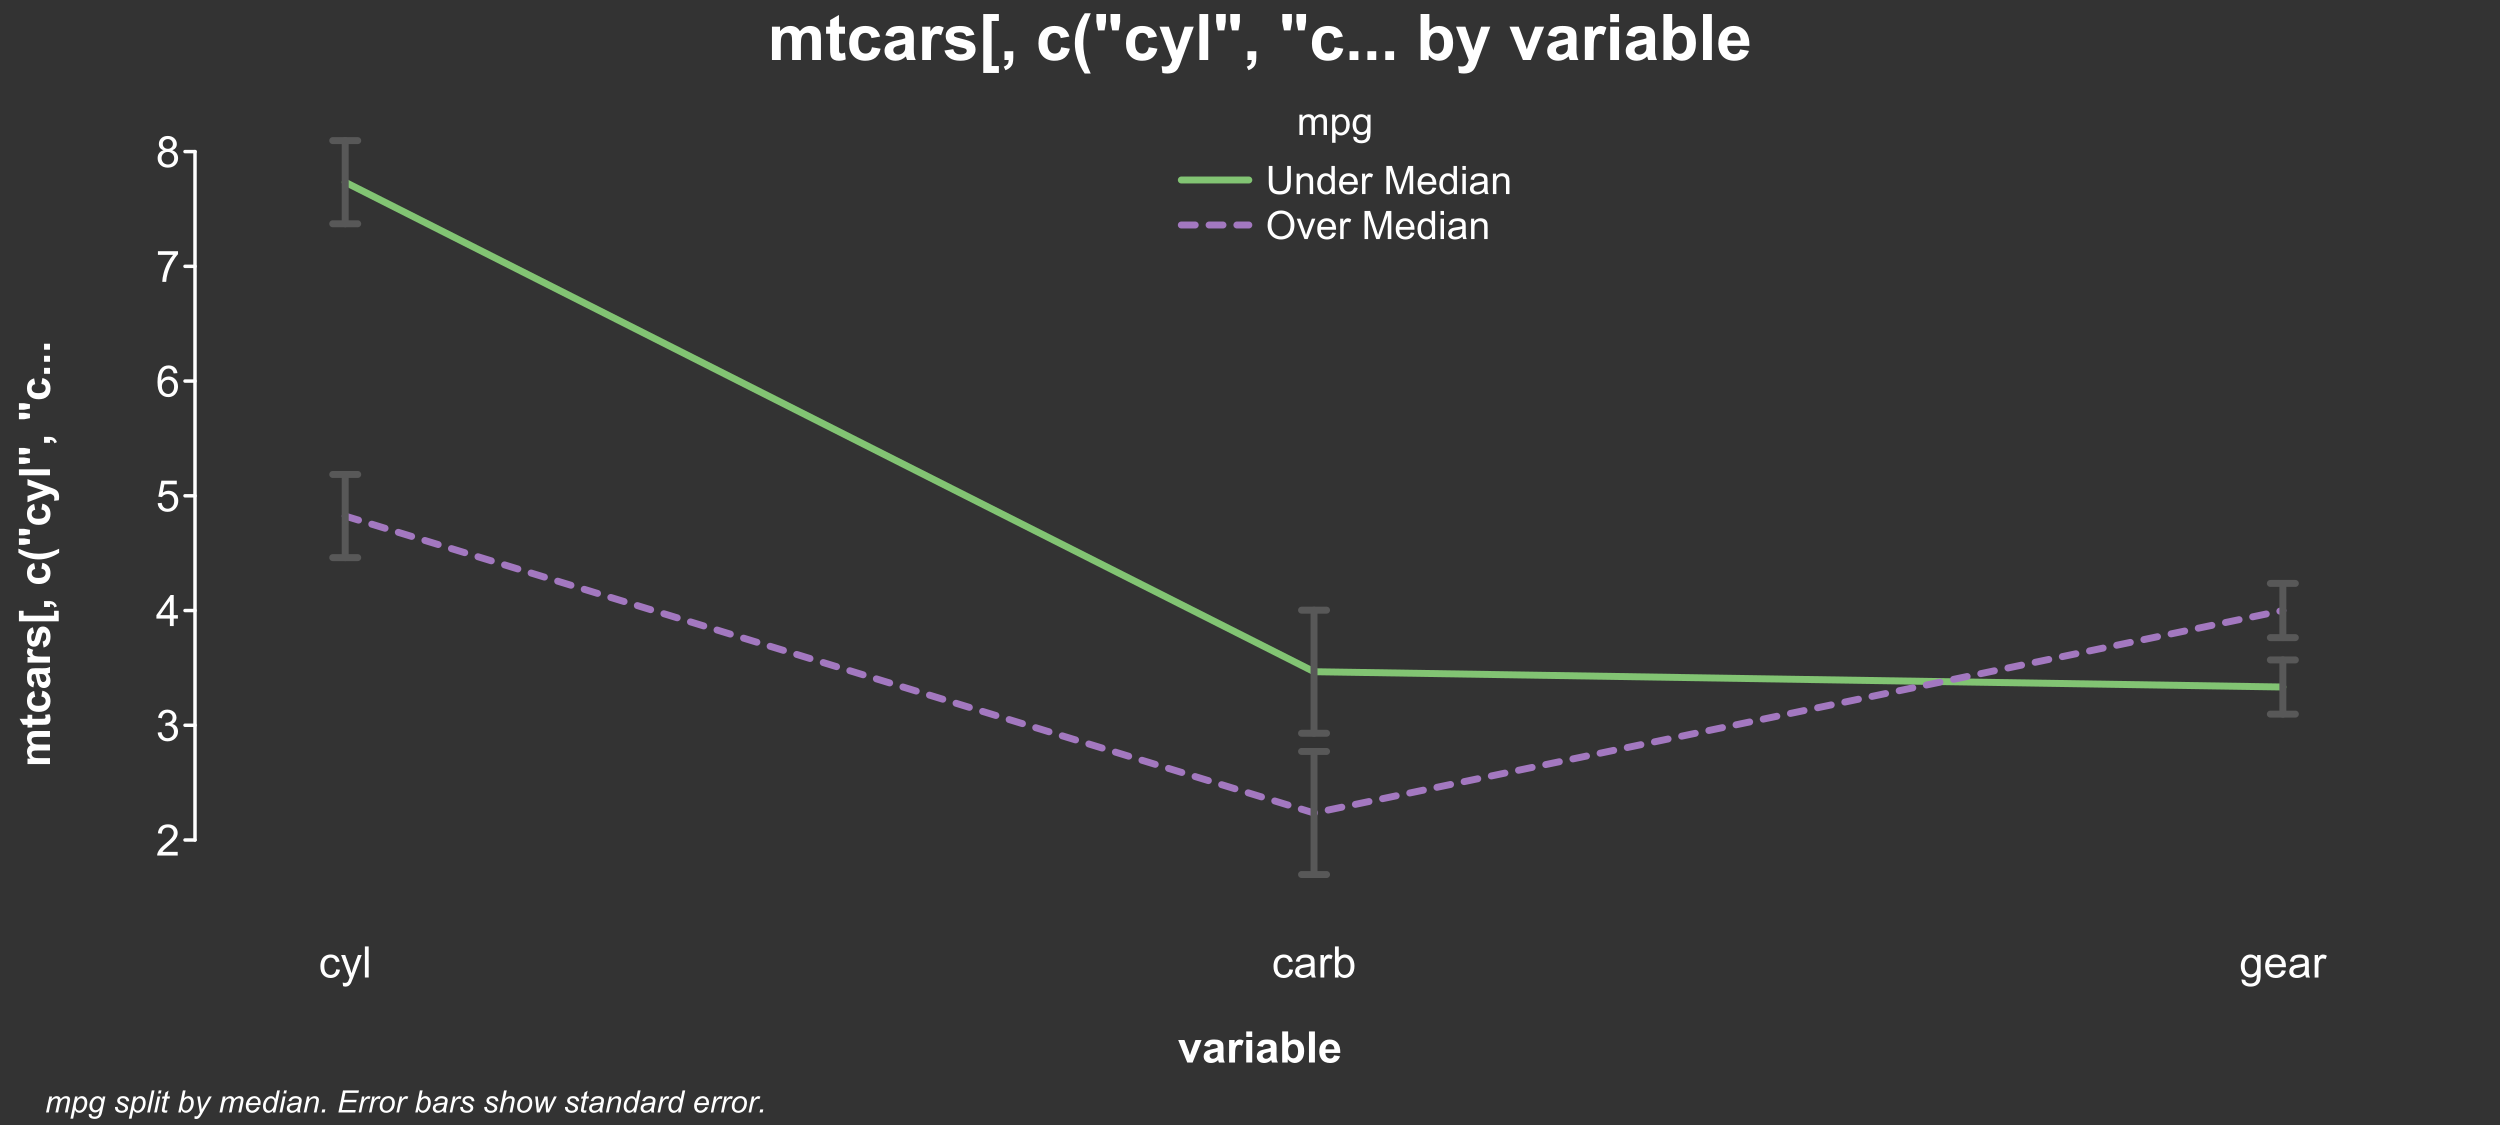 <?xml version="1.0" encoding="UTF-8"?>
<svg xmlns="http://www.w3.org/2000/svg" xmlns:xlink="http://www.w3.org/1999/xlink" width="720pt" height="324pt" viewBox="0 0 720 324" version="1.1">
<rect x="0" y="0" width="720" height="324" fill="#333333" stroke="none"/>
<defs>
<g>
<symbol overflow="visible" id="glyph0-0">
<path style="stroke:none;" d="M 1.562 0 L 1.562 -7.812 L 7.812 -7.812 L 7.812 0 Z M 1.758 -0.195 L 7.617 -0.195 L 7.617 -7.617 L 1.758 -7.617 Z M 1.758 -0.195 "/>
</symbol>
<symbol overflow="visible" id="glyph0-1">
<path style="stroke:none;" d="M 5.055 -2.375 L 6.133 -2.234 C 6.012 -1.484 5.711 -0.902 5.227 -0.484 C 4.742 -0.062 4.145 0.145 3.438 0.148 C 2.547 0.145 1.832 -0.141 1.297 -0.723 C 0.754 -1.301 0.484 -2.133 0.488 -3.215 C 0.484 -3.914 0.602 -4.527 0.836 -5.051 C 1.066 -5.574 1.418 -5.969 1.895 -6.234 C 2.363 -6.496 2.879 -6.625 3.441 -6.629 C 4.145 -6.625 4.723 -6.449 5.168 -6.094 C 5.613 -5.734 5.898 -5.227 6.031 -4.578 L 4.961 -4.414 C 4.855 -4.844 4.676 -5.172 4.422 -5.395 C 4.16 -5.613 3.848 -5.723 3.484 -5.727 C 2.93 -5.723 2.48 -5.523 2.137 -5.129 C 1.789 -4.73 1.617 -4.105 1.617 -3.246 C 1.617 -2.375 1.781 -1.742 2.117 -1.348 C 2.445 -0.953 2.883 -0.754 3.426 -0.758 C 3.852 -0.754 4.211 -0.887 4.504 -1.152 C 4.789 -1.414 4.973 -1.82 5.055 -2.375 Z M 5.055 -2.375 "/>
</symbol>
<symbol overflow="visible" id="glyph0-2">
<path style="stroke:none;" d="M 0.773 2.496 L 0.652 1.465 C 0.887 1.527 1.098 1.559 1.281 1.562 C 1.523 1.559 1.719 1.52 1.867 1.441 C 2.012 1.359 2.133 1.242 2.227 1.098 C 2.297 0.984 2.406 0.715 2.562 0.281 C 2.578 0.219 2.613 0.129 2.66 0.012 L 0.203 -6.48 L 1.387 -6.48 L 2.734 -2.727 C 2.906 -2.25 3.062 -1.75 3.203 -1.227 C 3.328 -1.727 3.48 -2.219 3.656 -2.703 L 5.043 -6.48 L 6.141 -6.48 L 3.676 0.109 C 3.406 0.82 3.203 1.312 3.059 1.582 C 2.863 1.941 2.637 2.203 2.387 2.375 C 2.129 2.539 1.828 2.625 1.484 2.629 C 1.266 2.625 1.031 2.582 0.773 2.496 Z M 0.773 2.496 "/>
</symbol>
<symbol overflow="visible" id="glyph0-3">
<path style="stroke:none;" d="M 0.801 0 L 0.801 -8.949 L 1.898 -8.949 L 1.898 0 Z M 0.801 0 "/>
</symbol>
<symbol overflow="visible" id="glyph0-4">
<path style="stroke:none;" d="M 5.055 -0.801 C 4.645 -0.453 4.254 -0.207 3.879 -0.066 C 3.5 0.078 3.094 0.145 2.668 0.148 C 1.949 0.145 1.402 -0.027 1.023 -0.375 C 0.641 -0.723 0.449 -1.168 0.453 -1.711 C 0.449 -2.023 0.523 -2.312 0.668 -2.578 C 0.812 -2.84 1 -3.051 1.234 -3.211 C 1.465 -3.367 1.73 -3.484 2.027 -3.57 C 2.242 -3.625 2.566 -3.68 3.004 -3.734 C 3.887 -3.836 4.539 -3.965 4.961 -4.113 C 4.965 -4.262 4.969 -4.355 4.969 -4.402 C 4.969 -4.844 4.863 -5.16 4.656 -5.348 C 4.371 -5.594 3.953 -5.719 3.406 -5.719 C 2.883 -5.719 2.5 -5.625 2.258 -5.445 C 2.008 -5.262 1.828 -4.941 1.715 -4.484 L 0.641 -4.633 C 0.734 -5.09 0.895 -5.461 1.121 -5.746 C 1.34 -6.027 1.664 -6.246 2.09 -6.398 C 2.512 -6.551 3.004 -6.625 3.562 -6.629 C 4.117 -6.625 4.566 -6.562 4.914 -6.434 C 5.258 -6.301 5.512 -6.137 5.676 -5.941 C 5.836 -5.742 5.949 -5.492 6.02 -5.195 C 6.051 -5.004 6.07 -4.664 6.074 -4.18 L 6.074 -2.715 C 6.07 -1.691 6.094 -1.047 6.145 -0.777 C 6.188 -0.504 6.281 -0.246 6.422 0 L 5.273 0 C 5.156 -0.227 5.082 -0.492 5.055 -0.801 Z M 4.961 -3.254 C 4.559 -3.086 3.961 -2.949 3.168 -2.84 C 2.715 -2.773 2.395 -2.699 2.211 -2.617 C 2.02 -2.535 1.875 -2.418 1.777 -2.262 C 1.672 -2.105 1.621 -1.93 1.625 -1.738 C 1.621 -1.445 1.734 -1.203 1.957 -1.008 C 2.176 -0.812 2.5 -0.715 2.93 -0.715 C 3.352 -0.715 3.727 -0.805 4.059 -0.992 C 4.387 -1.172 4.629 -1.426 4.785 -1.75 C 4.898 -1.996 4.957 -2.363 4.961 -2.852 Z M 4.961 -3.254 "/>
</symbol>
<symbol overflow="visible" id="glyph0-5">
<path style="stroke:none;" d="M 0.812 0 L 0.812 -6.48 L 1.801 -6.48 L 1.801 -5.5 C 2.051 -5.957 2.285 -6.258 2.5 -6.406 C 2.711 -6.551 2.945 -6.625 3.203 -6.629 C 3.57 -6.625 3.945 -6.508 4.332 -6.273 L 3.953 -5.254 C 3.684 -5.41 3.414 -5.488 3.148 -5.492 C 2.906 -5.488 2.691 -5.418 2.5 -5.273 C 2.309 -5.129 2.172 -4.93 2.094 -4.676 C 1.969 -4.285 1.91 -3.855 1.91 -3.395 L 1.91 0 Z M 0.812 0 "/>
</symbol>
<symbol overflow="visible" id="glyph0-6">
<path style="stroke:none;" d="M 1.836 0 L 0.816 0 L 0.816 -8.949 L 1.918 -8.949 L 1.918 -5.754 C 2.379 -6.336 2.973 -6.625 3.691 -6.629 C 4.09 -6.625 4.465 -6.547 4.824 -6.387 C 5.176 -6.223 5.469 -5.996 5.703 -5.707 C 5.93 -5.418 6.109 -5.066 6.242 -4.656 C 6.367 -4.242 6.434 -3.805 6.438 -3.34 C 6.434 -2.227 6.16 -1.367 5.613 -0.762 C 5.066 -0.156 4.406 0.145 3.637 0.148 C 2.871 0.145 2.27 -0.172 1.836 -0.812 Z M 1.824 -3.289 C 1.82 -2.508 1.926 -1.949 2.141 -1.605 C 2.484 -1.039 2.953 -0.754 3.547 -0.758 C 4.023 -0.754 4.438 -0.965 4.789 -1.383 C 5.137 -1.797 5.312 -2.418 5.316 -3.246 C 5.312 -4.09 5.145 -4.715 4.812 -5.121 C 4.473 -5.523 4.066 -5.723 3.594 -5.727 C 3.109 -5.723 2.695 -5.516 2.348 -5.098 C 1.996 -4.68 1.82 -4.074 1.824 -3.289 Z M 1.824 -3.289 "/>
</symbol>
<symbol overflow="visible" id="glyph0-7">
<path style="stroke:none;" d="M 0.621 0.539 L 1.691 0.695 C 1.734 1.023 1.859 1.262 2.062 1.414 C 2.336 1.617 2.707 1.723 3.18 1.723 C 3.684 1.723 4.074 1.617 4.355 1.414 C 4.629 1.207 4.816 0.926 4.918 0.562 C 4.973 0.336 5 -0.133 5 -0.848 C 4.516 -0.281 3.918 0 3.203 0 C 2.309 0 1.617 -0.32 1.133 -0.965 C 0.641 -1.605 0.398 -2.375 0.402 -3.277 C 0.398 -3.895 0.512 -4.465 0.738 -4.988 C 0.961 -5.508 1.285 -5.914 1.711 -6.199 C 2.137 -6.484 2.637 -6.625 3.211 -6.629 C 3.977 -6.625 4.605 -6.316 5.102 -5.699 L 5.102 -6.48 L 6.117 -6.48 L 6.117 -0.879 C 6.117 0.129 6.012 0.844 5.809 1.266 C 5.598 1.688 5.273 2.02 4.832 2.262 C 4.383 2.504 3.836 2.625 3.188 2.629 C 2.414 2.625 1.789 2.449 1.312 2.105 C 0.836 1.754 0.605 1.234 0.621 0.539 Z M 1.531 -3.355 C 1.527 -2.504 1.699 -1.883 2.039 -1.496 C 2.375 -1.102 2.797 -0.906 3.309 -0.91 C 3.812 -0.906 4.234 -1.102 4.578 -1.492 C 4.914 -1.879 5.086 -2.488 5.09 -3.32 C 5.086 -4.113 4.91 -4.711 4.562 -5.113 C 4.207 -5.516 3.781 -5.719 3.289 -5.719 C 2.797 -5.719 2.383 -5.52 2.043 -5.121 C 1.699 -4.723 1.527 -4.133 1.531 -3.355 Z M 1.531 -3.355 "/>
</symbol>
<symbol overflow="visible" id="glyph0-8">
<path style="stroke:none;" d="M 5.262 -2.086 L 6.398 -1.945 C 6.219 -1.281 5.887 -0.766 5.402 -0.402 C 4.918 -0.035 4.297 0.145 3.547 0.148 C 2.594 0.145 1.844 -0.145 1.289 -0.727 C 0.734 -1.312 0.457 -2.133 0.457 -3.188 C 0.457 -4.273 0.734 -5.117 1.297 -5.723 C 1.855 -6.324 2.586 -6.625 3.484 -6.629 C 4.348 -6.625 5.055 -6.332 5.609 -5.742 C 6.156 -5.152 6.434 -4.32 6.434 -3.254 C 6.434 -3.184 6.43 -3.086 6.426 -2.961 L 1.594 -2.961 C 1.633 -2.242 1.832 -1.699 2.195 -1.324 C 2.559 -0.945 3.012 -0.754 3.551 -0.758 C 3.953 -0.754 4.297 -0.859 4.582 -1.074 C 4.867 -1.281 5.094 -1.621 5.262 -2.086 Z M 1.652 -3.863 L 5.273 -3.863 C 5.223 -4.402 5.082 -4.812 4.859 -5.09 C 4.504 -5.512 4.051 -5.723 3.496 -5.727 C 2.992 -5.723 2.57 -5.555 2.227 -5.219 C 1.883 -4.879 1.691 -4.426 1.652 -3.863 Z M 1.652 -3.863 "/>
</symbol>
<symbol overflow="visible" id="glyph0-9">
<path style="stroke:none;" d="M 6.293 -1.055 L 6.293 0 L 0.379 0 C 0.367 -0.266 0.41 -0.52 0.508 -0.762 C 0.656 -1.164 0.898 -1.559 1.23 -1.953 C 1.559 -2.34 2.035 -2.793 2.668 -3.309 C 3.637 -4.102 4.293 -4.734 4.637 -5.203 C 4.977 -5.668 5.148 -6.105 5.152 -6.523 C 5.148 -6.957 4.992 -7.324 4.684 -7.625 C 4.371 -7.922 3.969 -8.074 3.469 -8.074 C 2.938 -8.074 2.512 -7.914 2.195 -7.598 C 1.879 -7.277 1.719 -6.84 1.715 -6.281 L 0.586 -6.398 C 0.664 -7.238 0.953 -7.879 1.457 -8.32 C 1.961 -8.762 2.641 -8.98 3.492 -8.984 C 4.348 -8.98 5.023 -8.742 5.527 -8.27 C 6.027 -7.789 6.281 -7.199 6.281 -6.5 C 6.281 -6.141 6.207 -5.789 6.059 -5.445 C 5.91 -5.094 5.664 -4.73 5.328 -4.352 C 4.984 -3.965 4.422 -3.441 3.637 -2.777 C 2.977 -2.223 2.555 -1.844 2.367 -1.648 C 2.18 -1.449 2.023 -1.254 1.906 -1.055 Z M 6.293 -1.055 "/>
</symbol>
<symbol overflow="visible" id="glyph0-10">
<path style="stroke:none;" d="M 0.523 -2.363 L 1.625 -2.508 C 1.746 -1.883 1.961 -1.434 2.266 -1.16 C 2.566 -0.887 2.938 -0.75 3.375 -0.75 C 3.891 -0.75 4.324 -0.926 4.684 -1.285 C 5.035 -1.641 5.215 -2.086 5.219 -2.617 C 5.215 -3.121 5.051 -3.539 4.723 -3.867 C 4.395 -4.195 3.977 -4.359 3.469 -4.359 C 3.258 -4.359 2.996 -4.316 2.691 -4.234 L 2.812 -5.199 C 2.883 -5.188 2.941 -5.184 2.992 -5.188 C 3.457 -5.184 3.879 -5.309 4.254 -5.555 C 4.629 -5.797 4.816 -6.172 4.816 -6.684 C 4.816 -7.086 4.68 -7.418 4.406 -7.684 C 4.133 -7.945 3.781 -8.078 3.352 -8.082 C 2.922 -8.078 2.562 -7.945 2.281 -7.676 C 1.992 -7.406 1.812 -7.004 1.734 -6.469 L 0.633 -6.664 C 0.766 -7.398 1.07 -7.969 1.551 -8.375 C 2.023 -8.777 2.617 -8.98 3.328 -8.984 C 3.812 -8.98 4.262 -8.875 4.676 -8.668 C 5.086 -8.457 5.398 -8.172 5.617 -7.812 C 5.832 -7.445 5.941 -7.062 5.945 -6.66 C 5.941 -6.27 5.836 -5.918 5.633 -5.602 C 5.422 -5.281 5.117 -5.027 4.711 -4.848 C 5.238 -4.723 5.648 -4.469 5.941 -4.086 C 6.234 -3.695 6.379 -3.215 6.383 -2.645 C 6.379 -1.859 6.094 -1.199 5.527 -0.656 C 4.957 -0.113 4.238 0.156 3.367 0.16 C 2.582 0.156 1.93 -0.074 1.41 -0.543 C 0.891 -1.008 0.594 -1.613 0.523 -2.363 Z M 0.523 -2.363 "/>
</symbol>
<symbol overflow="visible" id="glyph0-11">
<path style="stroke:none;" d="M 4.039 0 L 4.039 -2.141 L 0.16 -2.141 L 0.16 -3.148 L 4.242 -8.949 L 5.141 -8.949 L 5.141 -3.148 L 6.348 -3.148 L 6.348 -2.141 L 5.141 -2.141 L 5.141 0 Z M 4.039 -3.148 L 4.039 -7.184 L 1.238 -3.148 Z M 4.039 -3.148 "/>
</symbol>
<symbol overflow="visible" id="glyph0-12">
<path style="stroke:none;" d="M 0.52 -2.344 L 1.672 -2.441 C 1.754 -1.875 1.953 -1.453 2.266 -1.172 C 2.574 -0.891 2.949 -0.75 3.395 -0.75 C 3.918 -0.75 4.367 -0.949 4.734 -1.348 C 5.102 -1.746 5.285 -2.273 5.285 -2.938 C 5.285 -3.559 5.109 -4.055 4.758 -4.418 C 4.406 -4.777 3.945 -4.957 3.375 -4.961 C 3.02 -4.957 2.699 -4.875 2.414 -4.719 C 2.129 -4.555 1.906 -4.348 1.746 -4.094 L 0.715 -4.23 L 1.582 -8.824 L 6.031 -8.824 L 6.031 -7.777 L 2.461 -7.777 L 1.977 -5.371 C 2.508 -5.742 3.074 -5.93 3.668 -5.934 C 4.449 -5.93 5.105 -5.66 5.645 -5.121 C 6.18 -4.578 6.449 -3.883 6.453 -3.035 C 6.449 -2.223 6.215 -1.52 5.742 -0.934 C 5.168 -0.207 4.383 0.152 3.395 0.152 C 2.574 0.152 1.91 -0.074 1.398 -0.531 C 0.883 -0.984 0.59 -1.59 0.52 -2.344 Z M 0.52 -2.344 "/>
</symbol>
<symbol overflow="visible" id="glyph0-13">
<path style="stroke:none;" d="M 6.219 -6.758 L 5.125 -6.672 C 5.027 -7.098 4.891 -7.41 4.711 -7.609 C 4.414 -7.922 4.047 -8.078 3.613 -8.082 C 3.262 -8.078 2.953 -7.98 2.691 -7.789 C 2.34 -7.531 2.066 -7.164 1.871 -6.684 C 1.668 -6.195 1.566 -5.504 1.562 -4.613 C 1.824 -5.012 2.148 -5.312 2.531 -5.512 C 2.914 -5.703 3.312 -5.801 3.734 -5.805 C 4.465 -5.801 5.09 -5.531 5.605 -4.996 C 6.117 -4.453 6.375 -3.758 6.379 -2.906 C 6.375 -2.344 6.254 -1.82 6.016 -1.34 C 5.77 -0.855 5.438 -0.484 5.016 -0.23 C 4.594 0.027 4.113 0.152 3.578 0.152 C 2.66 0.152 1.914 -0.184 1.336 -0.855 C 0.758 -1.527 0.469 -2.637 0.469 -4.188 C 0.469 -5.914 0.789 -7.172 1.43 -7.961 C 1.984 -8.641 2.734 -8.98 3.68 -8.984 C 4.383 -8.98 4.957 -8.785 5.41 -8.391 C 5.855 -7.996 6.125 -7.449 6.219 -6.758 Z M 1.734 -2.898 C 1.734 -2.52 1.812 -2.156 1.973 -1.812 C 2.133 -1.461 2.359 -1.199 2.648 -1.02 C 2.938 -0.84 3.238 -0.75 3.559 -0.75 C 4.02 -0.75 4.418 -0.938 4.754 -1.312 C 5.082 -1.688 5.25 -2.195 5.254 -2.84 C 5.25 -3.453 5.086 -3.941 4.758 -4.301 C 4.43 -4.656 4.016 -4.832 3.516 -4.836 C 3.016 -4.832 2.594 -4.656 2.25 -4.301 C 1.906 -3.941 1.734 -3.473 1.734 -2.898 Z M 1.734 -2.898 "/>
</symbol>
<symbol overflow="visible" id="glyph0-14">
<path style="stroke:none;" d="M 0.594 -7.777 L 0.594 -8.832 L 6.383 -8.832 L 6.383 -7.977 C 5.812 -7.367 5.25 -6.562 4.691 -5.559 C 4.129 -4.555 3.695 -3.523 3.395 -2.461 C 3.168 -1.711 3.027 -0.891 2.973 0 L 1.844 0 C 1.855 -0.703 1.992 -1.551 2.258 -2.551 C 2.52 -3.543 2.898 -4.504 3.395 -5.434 C 3.887 -6.355 4.414 -7.137 4.973 -7.777 Z M 0.594 -7.777 "/>
</symbol>
<symbol overflow="visible" id="glyph0-15">
<path style="stroke:none;" d="M 2.211 -4.852 C 1.75 -5.016 1.414 -5.254 1.195 -5.566 C 0.977 -5.875 0.867 -6.242 0.867 -6.676 C 0.867 -7.324 1.098 -7.871 1.566 -8.316 C 2.031 -8.758 2.656 -8.98 3.438 -8.984 C 4.215 -8.98 4.844 -8.754 5.32 -8.305 C 5.797 -7.848 6.035 -7.297 6.035 -6.648 C 6.035 -6.23 5.926 -5.867 5.707 -5.562 C 5.488 -5.25 5.156 -5.016 4.719 -4.852 C 5.266 -4.672 5.684 -4.383 5.973 -3.984 C 6.254 -3.586 6.398 -3.109 6.402 -2.559 C 6.398 -1.789 6.129 -1.145 5.59 -0.629 C 5.047 -0.105 4.332 0.152 3.453 0.152 C 2.566 0.152 1.855 -0.105 1.316 -0.629 C 0.773 -1.148 0.504 -1.801 0.508 -2.586 C 0.504 -3.164 0.652 -3.652 0.949 -4.051 C 1.242 -4.441 1.66 -4.711 2.211 -4.852 Z M 1.988 -6.715 C 1.984 -6.289 2.121 -5.941 2.398 -5.676 C 2.668 -5.406 3.023 -5.273 3.461 -5.273 C 3.879 -5.273 4.227 -5.406 4.5 -5.672 C 4.77 -5.938 4.902 -6.262 4.906 -6.652 C 4.902 -7.051 4.766 -7.391 4.488 -7.668 C 4.207 -7.941 3.859 -8.078 3.449 -8.082 C 3.027 -8.078 2.68 -7.945 2.402 -7.676 C 2.125 -7.406 1.984 -7.086 1.988 -6.715 Z M 1.637 -2.582 C 1.633 -2.266 1.707 -1.961 1.859 -1.672 C 2.004 -1.375 2.227 -1.148 2.52 -0.992 C 2.812 -0.828 3.129 -0.75 3.469 -0.75 C 3.992 -0.75 4.422 -0.918 4.766 -1.258 C 5.105 -1.594 5.277 -2.023 5.281 -2.547 C 5.277 -3.074 5.102 -3.512 4.75 -3.855 C 4.395 -4.199 3.953 -4.371 3.43 -4.375 C 2.91 -4.371 2.484 -4.199 2.145 -3.863 C 1.805 -3.52 1.633 -3.094 1.637 -2.582 Z M 1.637 -2.582 "/>
</symbol>
<symbol overflow="visible" id="glyph1-0">
<path style="stroke:none;" d="M 1.414 0 L 1.414 -7.062 L 7.062 -7.062 L 7.062 0 Z M 1.59 -0.176 L 6.887 -0.176 L 6.887 -6.887 L 1.59 -6.887 Z M 1.59 -0.176 "/>
</symbol>
<symbol overflow="visible" id="glyph1-1">
<path style="stroke:none;" d="M 0.746 0 L 0.746 -5.859 L 1.633 -5.859 L 1.633 -5.039 C 1.816 -5.324 2.062 -5.555 2.367 -5.73 C 2.672 -5.902 3.02 -5.988 3.41 -5.992 C 3.844 -5.988 4.199 -5.898 4.477 -5.723 C 4.754 -5.539 4.949 -5.285 5.066 -4.965 C 5.527 -5.645 6.129 -5.988 6.875 -5.992 C 7.453 -5.988 7.902 -5.828 8.215 -5.508 C 8.527 -5.188 8.684 -4.691 8.684 -4.023 L 8.684 0 L 7.695 0 L 7.695 -3.691 C 7.691 -4.09 7.66 -4.375 7.598 -4.551 C 7.531 -4.723 7.414 -4.863 7.25 -4.973 C 7.078 -5.078 6.879 -5.133 6.652 -5.133 C 6.238 -5.133 5.898 -4.992 5.625 -4.719 C 5.352 -4.441 5.215 -4.004 5.219 -3.406 L 5.219 0 L 4.227 0 L 4.227 -3.809 C 4.223 -4.246 4.145 -4.574 3.984 -4.801 C 3.82 -5.02 3.555 -5.133 3.188 -5.133 C 2.906 -5.133 2.648 -5.059 2.414 -4.91 C 2.176 -4.762 2.004 -4.547 1.898 -4.266 C 1.789 -3.98 1.734 -3.57 1.738 -3.039 L 1.738 0 Z M 0.746 0 "/>
</symbol>
<symbol overflow="visible" id="glyph1-2">
<path style="stroke:none;" d="M 0.746 2.246 L 0.746 -5.859 L 1.648 -5.859 L 1.648 -5.098 C 1.859 -5.395 2.102 -5.617 2.371 -5.77 C 2.637 -5.914 2.961 -5.988 3.348 -5.992 C 3.844 -5.988 4.285 -5.859 4.672 -5.605 C 5.051 -5.344 5.34 -4.98 5.539 -4.516 C 5.73 -4.043 5.828 -3.527 5.832 -2.973 C 5.828 -2.371 5.723 -1.832 5.508 -1.352 C 5.293 -0.871 4.98 -0.504 4.57 -0.25 C 4.16 0.004 3.727 0.129 3.277 0.133 C 2.941 0.129 2.645 0.062 2.387 -0.074 C 2.121 -0.211 1.906 -0.387 1.738 -0.605 L 1.738 2.246 Z M 1.645 -2.898 C 1.641 -2.141 1.793 -1.582 2.102 -1.223 C 2.402 -0.859 2.773 -0.68 3.211 -0.684 C 3.652 -0.68 4.027 -0.867 4.344 -1.242 C 4.656 -1.617 4.816 -2.195 4.816 -2.98 C 4.816 -3.723 4.66 -4.281 4.355 -4.656 C 4.043 -5.027 3.676 -5.215 3.254 -5.215 C 2.828 -5.215 2.457 -5.016 2.133 -4.621 C 1.805 -4.223 1.641 -3.648 1.645 -2.898 Z M 1.645 -2.898 "/>
</symbol>
<symbol overflow="visible" id="glyph1-3">
<path style="stroke:none;" d="M 0.562 0.484 L 1.527 0.629 C 1.566 0.922 1.68 1.141 1.863 1.281 C 2.109 1.461 2.445 1.551 2.875 1.555 C 3.332 1.551 3.688 1.461 3.938 1.277 C 4.188 1.094 4.355 0.836 4.445 0.508 C 4.496 0.301 4.52 -0.121 4.52 -0.766 C 4.082 -0.254 3.543 0 2.898 0 C 2.09 0 1.465 -0.289 1.023 -0.871 C 0.582 -1.449 0.363 -2.148 0.363 -2.965 C 0.363 -3.52 0.465 -4.031 0.668 -4.508 C 0.871 -4.977 1.164 -5.344 1.547 -5.605 C 1.93 -5.859 2.379 -5.988 2.902 -5.992 C 3.59 -5.988 4.16 -5.707 4.613 -5.152 L 4.613 -5.859 L 5.527 -5.859 L 5.527 -0.793 C 5.523 0.121 5.434 0.762 5.25 1.145 C 5.062 1.52 4.766 1.82 4.367 2.047 C 3.961 2.266 3.465 2.379 2.879 2.379 C 2.176 2.379 1.613 2.219 1.184 1.906 C 0.754 1.586 0.547 1.113 0.562 0.484 Z M 1.387 -3.035 C 1.383 -2.266 1.535 -1.703 1.844 -1.352 C 2.145 -0.996 2.527 -0.82 2.992 -0.82 C 3.445 -0.82 3.828 -0.996 4.137 -1.348 C 4.445 -1.699 4.598 -2.25 4.602 -3 C 4.598 -3.719 4.441 -4.258 4.125 -4.625 C 3.805 -4.984 3.418 -5.168 2.973 -5.172 C 2.527 -5.168 2.152 -4.988 1.848 -4.633 C 1.535 -4.27 1.383 -3.738 1.387 -3.035 Z M 1.387 -3.035 "/>
</symbol>
<symbol overflow="visible" id="glyph1-4">
<path style="stroke:none;" d="M 6.18 -8.09 L 7.25 -8.09 L 7.25 -3.414 C 7.246 -2.598 7.156 -1.953 6.973 -1.477 C 6.789 -1 6.457 -0.609 5.977 -0.312 C 5.496 -0.012 4.867 0.133 4.09 0.137 C 3.332 0.133 2.711 0.008 2.23 -0.254 C 1.746 -0.512 1.402 -0.891 1.195 -1.387 C 0.988 -1.879 0.883 -2.555 0.887 -3.414 L 0.887 -8.09 L 1.957 -8.09 L 1.957 -3.422 C 1.957 -2.719 2.02 -2.199 2.152 -1.867 C 2.281 -1.531 2.508 -1.273 2.828 -1.098 C 3.145 -0.914 3.535 -0.824 3.996 -0.828 C 4.781 -0.824 5.34 -1.004 5.676 -1.363 C 6.008 -1.719 6.176 -2.406 6.18 -3.422 Z M 6.18 -8.09 "/>
</symbol>
<symbol overflow="visible" id="glyph1-5">
<path style="stroke:none;" d="M 0.746 0 L 0.746 -5.859 L 1.641 -5.859 L 1.641 -5.027 C 2.07 -5.668 2.691 -5.988 3.504 -5.992 C 3.855 -5.988 4.18 -5.926 4.477 -5.801 C 4.773 -5.676 4.992 -5.508 5.141 -5.301 C 5.285 -5.094 5.391 -4.852 5.453 -4.57 C 5.488 -4.383 5.508 -4.059 5.508 -3.602 L 5.508 0 L 4.512 0 L 4.512 -3.562 C 4.512 -3.969 4.473 -4.27 4.395 -4.473 C 4.316 -4.668 4.18 -4.828 3.984 -4.953 C 3.789 -5.07 3.559 -5.133 3.293 -5.133 C 2.871 -5.133 2.504 -4.996 2.199 -4.727 C 1.887 -4.457 1.734 -3.949 1.738 -3.199 L 1.738 0 Z M 0.746 0 "/>
</symbol>
<symbol overflow="visible" id="glyph1-6">
<path style="stroke:none;" d="M 4.547 0 L 4.547 -0.738 C 4.172 -0.16 3.625 0.129 2.906 0.133 C 2.438 0.129 2.008 0.004 1.617 -0.254 C 1.227 -0.508 0.922 -0.867 0.707 -1.332 C 0.492 -1.789 0.387 -2.32 0.387 -2.926 C 0.387 -3.504 0.484 -4.035 0.68 -4.516 C 0.875 -4.988 1.164 -5.352 1.555 -5.609 C 1.941 -5.859 2.379 -5.988 2.863 -5.992 C 3.215 -5.988 3.531 -5.914 3.809 -5.77 C 4.082 -5.617 4.305 -5.422 4.48 -5.188 L 4.48 -8.09 L 5.469 -8.09 L 5.469 0 Z M 1.406 -2.926 C 1.406 -2.168 1.562 -1.605 1.879 -1.238 C 2.195 -0.863 2.57 -0.68 3 -0.684 C 3.434 -0.68 3.801 -0.855 4.105 -1.215 C 4.406 -1.566 4.559 -2.109 4.562 -2.84 C 4.559 -3.641 4.402 -4.23 4.098 -4.605 C 3.785 -4.98 3.406 -5.168 2.957 -5.172 C 2.516 -5.168 2.148 -4.988 1.852 -4.629 C 1.555 -4.27 1.406 -3.699 1.406 -2.926 Z M 1.406 -2.926 "/>
</symbol>
<symbol overflow="visible" id="glyph1-7">
<path style="stroke:none;" d="M 4.758 -1.887 L 5.781 -1.762 C 5.617 -1.156 5.316 -0.691 4.883 -0.363 C 4.441 -0.035 3.883 0.129 3.207 0.133 C 2.348 0.129 1.668 -0.133 1.168 -0.656 C 0.66 -1.184 0.41 -1.922 0.414 -2.879 C 0.41 -3.863 0.664 -4.629 1.176 -5.176 C 1.68 -5.715 2.34 -5.988 3.152 -5.992 C 3.934 -5.988 4.57 -5.723 5.07 -5.191 C 5.562 -4.656 5.812 -3.906 5.816 -2.941 C 5.812 -2.879 5.809 -2.789 5.809 -2.676 L 1.441 -2.676 C 1.477 -2.031 1.656 -1.539 1.984 -1.195 C 2.309 -0.852 2.719 -0.68 3.211 -0.684 C 3.574 -0.68 3.883 -0.773 4.145 -0.969 C 4.398 -1.156 4.605 -1.465 4.758 -1.887 Z M 1.496 -3.492 L 4.766 -3.492 C 4.719 -3.984 4.594 -4.352 4.391 -4.602 C 4.07 -4.98 3.66 -5.172 3.16 -5.176 C 2.699 -5.172 2.316 -5.02 2.012 -4.715 C 1.699 -4.406 1.527 -4 1.496 -3.492 Z M 1.496 -3.492 "/>
</symbol>
<symbol overflow="visible" id="glyph1-8">
<path style="stroke:none;" d="M 0.734 0 L 0.734 -5.859 L 1.629 -5.859 L 1.629 -4.973 C 1.855 -5.383 2.062 -5.656 2.258 -5.793 C 2.449 -5.922 2.664 -5.988 2.898 -5.992 C 3.23 -5.988 3.57 -5.883 3.918 -5.672 L 3.574 -4.75 C 3.332 -4.891 3.09 -4.961 2.848 -4.965 C 2.629 -4.961 2.434 -4.898 2.262 -4.77 C 2.09 -4.637 1.965 -4.453 1.891 -4.227 C 1.777 -3.867 1.723 -3.48 1.727 -3.066 L 1.727 0 Z M 0.734 0 "/>
</symbol>
<symbol overflow="visible" id="glyph1-9">
<path style="stroke:none;" d=""/>
</symbol>
<symbol overflow="visible" id="glyph1-10">
<path style="stroke:none;" d="M 0.84 0 L 0.84 -8.09 L 2.449 -8.09 L 4.363 -2.363 C 4.539 -1.824 4.668 -1.426 4.75 -1.164 C 4.84 -1.457 4.984 -1.891 5.18 -2.461 L 7.117 -8.09 L 8.559 -8.09 L 8.559 0 L 7.527 0 L 7.527 -6.77 L 5.176 0 L 4.211 0 L 1.871 -6.887 L 1.871 0 Z M 0.84 0 "/>
</symbol>
<symbol overflow="visible" id="glyph1-11">
<path style="stroke:none;" d="M 0.75 -6.945 L 0.75 -8.09 L 1.742 -8.09 L 1.742 -6.945 Z M 0.75 0 L 0.75 -5.859 L 1.742 -5.859 L 1.742 0 Z M 0.75 0 "/>
</symbol>
<symbol overflow="visible" id="glyph1-12">
<path style="stroke:none;" d="M 4.57 -0.723 C 4.199 -0.406 3.844 -0.188 3.504 -0.059 C 3.164 0.066 2.797 0.129 2.41 0.133 C 1.762 0.129 1.27 -0.027 0.926 -0.34 C 0.582 -0.652 0.41 -1.055 0.41 -1.547 C 0.41 -1.832 0.473 -2.094 0.605 -2.332 C 0.73 -2.566 0.902 -2.754 1.117 -2.902 C 1.324 -3.043 1.562 -3.152 1.832 -3.227 C 2.023 -3.277 2.316 -3.328 2.715 -3.375 C 3.512 -3.469 4.102 -3.582 4.484 -3.719 C 4.484 -3.852 4.488 -3.938 4.492 -3.977 C 4.488 -4.379 4.395 -4.664 4.211 -4.832 C 3.953 -5.055 3.574 -5.168 3.078 -5.172 C 2.609 -5.168 2.266 -5.086 2.043 -4.926 C 1.82 -4.758 1.656 -4.469 1.551 -4.055 L 0.578 -4.188 C 0.664 -4.602 0.809 -4.938 1.016 -5.195 C 1.215 -5.449 1.508 -5.645 1.891 -5.785 C 2.27 -5.918 2.715 -5.988 3.223 -5.992 C 3.723 -5.988 4.129 -5.93 4.441 -5.816 C 4.754 -5.695 4.98 -5.547 5.129 -5.371 C 5.273 -5.191 5.379 -4.965 5.441 -4.695 C 5.469 -4.523 5.484 -4.219 5.488 -3.781 L 5.488 -2.457 C 5.484 -1.527 5.504 -0.945 5.551 -0.703 C 5.59 -0.457 5.676 -0.223 5.805 0 L 4.766 0 C 4.66 -0.203 4.598 -0.441 4.57 -0.723 Z M 4.484 -2.941 C 4.121 -2.793 3.582 -2.668 2.863 -2.566 C 2.453 -2.504 2.164 -2.438 1.996 -2.367 C 1.824 -2.293 1.695 -2.184 1.605 -2.043 C 1.512 -1.898 1.465 -1.742 1.469 -1.574 C 1.465 -1.305 1.566 -1.082 1.77 -0.91 C 1.969 -0.73 2.262 -0.645 2.648 -0.645 C 3.031 -0.645 3.371 -0.727 3.668 -0.895 C 3.965 -1.062 4.184 -1.293 4.324 -1.582 C 4.43 -1.809 4.48 -2.141 4.484 -2.578 Z M 4.484 -2.941 "/>
</symbol>
<symbol overflow="visible" id="glyph1-13">
<path style="stroke:none;" d="M 0.547 -3.941 C 0.543 -5.281 0.906 -6.332 1.629 -7.09 C 2.348 -7.848 3.277 -8.227 4.418 -8.23 C 5.164 -8.227 5.836 -8.047 6.438 -7.695 C 7.035 -7.336 7.492 -6.84 7.809 -6.203 C 8.121 -5.562 8.277 -4.84 8.281 -4.035 C 8.277 -3.211 8.113 -2.477 7.785 -1.832 C 7.453 -1.18 6.984 -0.688 6.379 -0.359 C 5.77 -0.027 5.113 0.133 4.414 0.137 C 3.648 0.133 2.969 -0.047 2.371 -0.414 C 1.77 -0.777 1.316 -1.277 1.008 -1.918 C 0.699 -2.551 0.543 -3.227 0.547 -3.941 Z M 1.648 -3.922 C 1.645 -2.945 1.906 -2.18 2.434 -1.617 C 2.957 -1.055 3.617 -0.773 4.41 -0.777 C 5.211 -0.773 5.875 -1.055 6.398 -1.625 C 6.918 -2.188 7.176 -2.992 7.18 -4.039 C 7.176 -4.695 7.066 -5.27 6.844 -5.762 C 6.621 -6.25 6.293 -6.633 5.867 -6.906 C 5.438 -7.176 4.957 -7.312 4.426 -7.312 C 3.664 -7.312 3.012 -7.051 2.469 -6.531 C 1.918 -6.008 1.645 -5.137 1.648 -3.922 Z M 1.648 -3.922 "/>
</symbol>
<symbol overflow="visible" id="glyph1-14">
<path style="stroke:none;" d="M 2.371 0 L 0.145 -5.859 L 1.191 -5.859 L 2.449 -2.352 C 2.582 -1.969 2.707 -1.574 2.824 -1.168 C 2.91 -1.473 3.031 -1.848 3.195 -2.285 L 4.496 -5.859 L 5.516 -5.859 L 3.301 0 Z M 2.371 0 "/>
</symbol>
<symbol overflow="visible" id="glyph2-0">
<path style="stroke:none;" d="M 2.312 0 L 2.312 -11.562 L 11.562 -11.562 L 11.562 0 Z M 2.602 -0.289 L 11.273 -0.289 L 11.273 -11.273 L 2.602 -11.273 Z M 2.602 -0.289 "/>
</symbol>
<symbol overflow="visible" id="glyph2-1">
<path style="stroke:none;" d="M 1.137 -9.594 L 3.477 -9.594 L 3.477 -8.285 C 4.312 -9.301 5.312 -9.809 6.469 -9.809 C 7.082 -9.809 7.613 -9.68 8.066 -9.43 C 8.516 -9.172 8.887 -8.793 9.18 -8.285 C 9.598 -8.793 10.051 -9.172 10.539 -9.43 C 11.027 -9.68 11.551 -9.809 12.105 -9.809 C 12.809 -9.809 13.402 -9.664 13.891 -9.379 C 14.379 -9.094 14.742 -8.676 14.984 -8.121 C 15.156 -7.711 15.246 -7.047 15.25 -6.133 L 15.25 0 L 12.711 0 L 12.711 -5.484 C 12.707 -6.434 12.621 -7.047 12.449 -7.324 C 12.211 -7.684 11.848 -7.863 11.363 -7.867 C 11.004 -7.863 10.672 -7.754 10.359 -7.543 C 10.047 -7.324 9.82 -7.008 9.684 -6.59 C 9.543 -6.168 9.473 -5.508 9.477 -4.605 L 9.477 0 L 6.938 0 L 6.938 -5.258 C 6.938 -6.188 6.891 -6.789 6.801 -7.062 C 6.711 -7.328 6.57 -7.531 6.383 -7.668 C 6.188 -7.797 5.93 -7.863 5.609 -7.867 C 5.215 -7.863 4.863 -7.758 4.551 -7.551 C 4.234 -7.336 4.012 -7.031 3.879 -6.637 C 3.742 -6.238 3.672 -5.578 3.676 -4.66 L 3.676 0 L 1.137 0 Z M 1.137 -9.594 "/>
</symbol>
<symbol overflow="visible" id="glyph2-2">
<path style="stroke:none;" d="M 5.727 -9.594 L 5.727 -7.57 L 3.992 -7.57 L 3.992 -3.703 C 3.988 -2.922 4.008 -2.465 4.043 -2.336 C 4.074 -2.203 4.148 -2.094 4.27 -2.012 C 4.383 -1.926 4.523 -1.887 4.695 -1.887 C 4.93 -1.887 5.273 -1.969 5.719 -2.133 L 5.934 -0.164 C 5.344 0.09 4.676 0.215 3.93 0.219 C 3.469 0.215 3.055 0.141 2.691 -0.012 C 2.32 -0.164 2.051 -0.363 1.883 -0.609 C 1.707 -0.852 1.59 -1.18 1.527 -1.598 C 1.469 -1.891 1.441 -2.488 1.445 -3.387 L 1.445 -7.57 L 0.281 -7.57 L 0.281 -9.594 L 1.445 -9.594 L 1.445 -11.5 L 3.992 -12.98 L 3.992 -9.594 Z M 5.727 -9.594 "/>
</symbol>
<symbol overflow="visible" id="glyph2-3">
<path style="stroke:none;" d="M 9.691 -6.758 L 7.191 -6.305 C 7.102 -6.805 6.91 -7.18 6.613 -7.434 C 6.312 -7.684 5.926 -7.809 5.457 -7.812 C 4.82 -7.809 4.316 -7.59 3.941 -7.156 C 3.562 -6.719 3.375 -5.992 3.379 -4.969 C 3.375 -3.828 3.566 -3.023 3.953 -2.555 C 4.332 -2.086 4.844 -1.852 5.492 -1.852 C 5.969 -1.852 6.363 -1.988 6.676 -2.262 C 6.98 -2.535 7.199 -3.004 7.324 -3.676 L 9.82 -3.25 C 9.559 -2.105 9.059 -1.242 8.328 -0.656 C 7.59 -0.074 6.605 0.215 5.375 0.219 C 3.969 0.215 2.852 -0.223 2.02 -1.109 C 1.184 -1.992 0.766 -3.219 0.77 -4.789 C 0.766 -6.367 1.184 -7.602 2.023 -8.484 C 2.855 -9.367 3.988 -9.809 5.422 -9.809 C 6.586 -9.809 7.516 -9.555 8.207 -9.055 C 8.895 -8.547 9.391 -7.781 9.691 -6.758 Z M 9.691 -6.758 "/>
</symbol>
<symbol overflow="visible" id="glyph2-4">
<path style="stroke:none;" d="M 3.227 -6.668 L 0.922 -7.082 C 1.176 -8.008 1.621 -8.695 2.258 -9.141 C 2.887 -9.586 3.828 -9.809 5.078 -9.809 C 6.207 -9.809 7.051 -9.672 7.605 -9.406 C 8.16 -9.137 8.547 -8.797 8.773 -8.387 C 8.996 -7.973 9.109 -7.219 9.113 -6.117 L 9.086 -3.152 C 9.082 -2.309 9.121 -1.684 9.207 -1.285 C 9.285 -0.883 9.438 -0.457 9.664 0 L 7.156 0 C 7.086 -0.168 7.004 -0.418 6.91 -0.75 C 6.863 -0.898 6.836 -0.996 6.82 -1.047 C 6.383 -0.621 5.918 -0.305 5.426 -0.098 C 4.934 0.113 4.406 0.215 3.848 0.219 C 2.859 0.215 2.082 -0.051 1.512 -0.586 C 0.941 -1.121 0.656 -1.797 0.66 -2.621 C 0.656 -3.16 0.785 -3.645 1.047 -4.07 C 1.305 -4.492 1.668 -4.816 2.137 -5.043 C 2.602 -5.266 3.273 -5.465 4.156 -5.637 C 5.336 -5.859 6.16 -6.066 6.621 -6.262 L 6.621 -6.512 C 6.621 -6.996 6.5 -7.344 6.258 -7.555 C 6.016 -7.758 5.559 -7.863 4.895 -7.867 C 4.441 -7.863 4.09 -7.773 3.84 -7.602 C 3.582 -7.422 3.379 -7.113 3.227 -6.668 Z M 6.621 -4.605 C 6.293 -4.496 5.777 -4.367 5.074 -4.219 C 4.371 -4.066 3.91 -3.918 3.695 -3.777 C 3.363 -3.539 3.199 -3.242 3.199 -2.883 C 3.199 -2.523 3.328 -2.215 3.594 -1.957 C 3.855 -1.699 4.195 -1.57 4.605 -1.57 C 5.062 -1.57 5.5 -1.719 5.918 -2.023 C 6.223 -2.25 6.422 -2.531 6.523 -2.863 C 6.586 -3.078 6.621 -3.492 6.621 -4.102 Z M 6.621 -4.605 "/>
</symbol>
<symbol overflow="visible" id="glyph2-5">
<path style="stroke:none;" d="M 3.758 0 L 1.219 0 L 1.219 -9.594 L 3.578 -9.594 L 3.578 -8.23 C 3.98 -8.871 4.344 -9.293 4.664 -9.5 C 4.984 -9.703 5.348 -9.809 5.762 -9.809 C 6.336 -9.809 6.895 -9.648 7.434 -9.332 L 6.648 -7.117 C 6.219 -7.395 5.82 -7.535 5.457 -7.535 C 5.098 -7.535 4.797 -7.434 4.551 -7.238 C 4.305 -7.039 4.109 -6.688 3.969 -6.176 C 3.824 -5.664 3.754 -4.59 3.758 -2.961 Z M 3.758 0 "/>
</symbol>
<symbol overflow="visible" id="glyph2-6">
<path style="stroke:none;" d="M 0.434 -2.738 L 2.98 -3.125 C 3.086 -2.625 3.305 -2.25 3.641 -2 C 3.969 -1.742 4.434 -1.617 5.031 -1.617 C 5.684 -1.617 6.176 -1.734 6.512 -1.977 C 6.73 -2.141 6.844 -2.367 6.848 -2.656 C 6.844 -2.844 6.785 -3.004 6.668 -3.133 C 6.539 -3.254 6.254 -3.367 5.816 -3.469 C 3.766 -3.918 2.469 -4.328 1.926 -4.707 C 1.164 -5.223 0.785 -5.945 0.785 -6.867 C 0.785 -7.695 1.113 -8.391 1.77 -8.961 C 2.426 -9.523 3.441 -9.809 4.824 -9.809 C 6.133 -9.809 7.109 -9.594 7.75 -9.168 C 8.387 -8.738 8.828 -8.105 9.07 -7.273 L 6.676 -6.828 C 6.57 -7.199 6.379 -7.488 6.094 -7.688 C 5.805 -7.883 5.395 -7.98 4.867 -7.984 C 4.199 -7.98 3.723 -7.887 3.434 -7.707 C 3.238 -7.57 3.141 -7.398 3.145 -7.191 C 3.141 -7.004 3.227 -6.852 3.398 -6.73 C 3.625 -6.559 4.414 -6.32 5.766 -6.016 C 7.117 -5.707 8.062 -5.332 8.602 -4.887 C 9.129 -4.434 9.391 -3.805 9.395 -3 C 9.391 -2.117 9.023 -1.359 8.293 -0.73 C 7.555 -0.098 6.469 0.215 5.031 0.219 C 3.723 0.215 2.688 -0.047 1.926 -0.578 C 1.164 -1.105 0.668 -1.824 0.434 -2.738 Z M 0.434 -2.738 "/>
</symbol>
<symbol overflow="visible" id="glyph2-7">
<path style="stroke:none;" d="M 1.32 3.73 L 1.32 -13.242 L 5.816 -13.242 L 5.816 -11.246 L 3.73 -11.246 L 3.73 1.734 L 5.816 1.734 L 5.816 3.73 Z M 1.32 3.73 "/>
</symbol>
<symbol overflow="visible" id="glyph2-8">
<path style="stroke:none;" d="M 1.266 -2.539 L 3.805 -2.539 L 3.805 -0.723 C 3.801 0.012 3.738 0.586 3.613 1.016 C 3.484 1.438 3.246 1.82 2.895 2.156 C 2.543 2.492 2.094 2.758 1.555 2.953 L 1.059 1.906 C 1.566 1.734 1.93 1.504 2.148 1.211 C 2.363 0.914 2.477 0.512 2.492 0 L 1.266 0 Z M 1.266 -2.539 "/>
</symbol>
<symbol overflow="visible" id="glyph2-9">
<path style="stroke:none;" d=""/>
</symbol>
<symbol overflow="visible" id="glyph2-10">
<path style="stroke:none;" d="M 5.539 3.895 L 3.793 3.895 C 2.867 2.5 2.168 1.059 1.688 -0.441 C 1.203 -1.938 0.961 -3.391 0.965 -4.797 C 0.961 -6.535 1.258 -8.184 1.859 -9.738 C 2.375 -11.086 3.031 -12.328 3.828 -13.469 L 5.562 -13.469 C 4.734 -11.641 4.168 -10.086 3.863 -8.809 C 3.551 -7.527 3.398 -6.172 3.398 -4.742 C 3.398 -3.75 3.488 -2.738 3.672 -1.707 C 3.855 -0.668 4.105 0.312 4.426 1.246 C 4.633 1.859 5.004 2.742 5.539 3.895 Z M 5.539 3.895 "/>
</symbol>
<symbol overflow="visible" id="glyph2-11">
<path style="stroke:none;" d="M 1.492 -8.535 L 1.012 -11.004 L 1.012 -13.242 L 3.777 -13.242 L 3.777 -11.004 L 3.359 -8.535 Z M 5.562 -8.535 L 5.086 -11.004 L 5.086 -13.242 L 7.852 -13.242 L 7.852 -11.004 L 7.434 -8.535 Z M 5.562 -8.535 "/>
</symbol>
<symbol overflow="visible" id="glyph2-12">
<path style="stroke:none;" d="M 0.125 -9.594 L 2.828 -9.594 L 5.121 -2.781 L 7.363 -9.594 L 9.992 -9.594 L 6.602 -0.359 L 6 1.309 C 5.773 1.863 5.559 2.293 5.359 2.59 C 5.156 2.887 4.926 3.125 4.664 3.309 C 4.402 3.492 4.078 3.637 3.699 3.738 C 3.312 3.84 2.883 3.891 2.402 3.895 C 1.914 3.891 1.434 3.84 0.965 3.738 L 0.742 1.754 C 1.137 1.828 1.496 1.867 1.816 1.871 C 2.402 1.867 2.836 1.695 3.125 1.352 C 3.406 1.004 3.625 0.562 3.777 0.027 Z M 0.125 -9.594 "/>
</symbol>
<symbol overflow="visible" id="glyph2-13">
<path style="stroke:none;" d="M 1.328 0 L 1.328 -13.242 L 3.867 -13.242 L 3.867 0 Z M 1.328 0 "/>
</symbol>
<symbol overflow="visible" id="glyph2-14">
<path style="stroke:none;" d="M 1.328 0 L 1.328 -2.539 L 3.867 -2.539 L 3.867 0 Z M 1.328 0 "/>
</symbol>
<symbol overflow="visible" id="glyph2-15">
<path style="stroke:none;" d="M 1.219 0 L 1.219 -13.242 L 3.758 -13.242 L 3.758 -8.473 C 4.539 -9.363 5.469 -9.809 6.539 -9.809 C 7.707 -9.809 8.672 -9.383 9.438 -8.539 C 10.199 -7.691 10.582 -6.477 10.586 -4.895 C 10.582 -3.254 10.191 -1.992 9.414 -1.109 C 8.633 -0.223 7.688 0.215 6.578 0.219 C 6.027 0.215 5.484 0.082 4.953 -0.191 C 4.418 -0.465 3.961 -0.871 3.578 -1.41 L 3.578 0 Z M 3.738 -5.004 C 3.738 -4.012 3.895 -3.277 4.211 -2.801 C 4.645 -2.125 5.227 -1.785 5.961 -1.789 C 6.516 -1.785 6.992 -2.027 7.391 -2.508 C 7.781 -2.984 7.98 -3.738 7.984 -4.77 C 7.98 -5.863 7.781 -6.652 7.387 -7.141 C 6.988 -7.621 6.48 -7.863 5.863 -7.867 C 5.25 -7.863 4.742 -7.625 4.344 -7.156 C 3.938 -6.68 3.738 -5.965 3.738 -5.004 Z M 3.738 -5.004 "/>
</symbol>
<symbol overflow="visible" id="glyph2-16">
<path style="stroke:none;" d="M 3.965 0 L 0.098 -9.594 L 2.766 -9.594 L 4.57 -4.695 L 5.094 -3.062 C 5.227 -3.477 5.316 -3.75 5.355 -3.883 C 5.441 -4.152 5.531 -4.422 5.629 -4.695 L 7.453 -9.594 L 10.062 -9.594 L 6.25 0 Z M 3.965 0 "/>
</symbol>
<symbol overflow="visible" id="glyph2-17">
<path style="stroke:none;" d="M 1.328 -10.895 L 1.328 -13.242 L 3.867 -13.242 L 3.867 -10.895 Z M 1.328 0 L 1.328 -9.594 L 3.867 -9.594 L 3.867 0 Z M 1.328 0 "/>
</symbol>
<symbol overflow="visible" id="glyph2-18">
<path style="stroke:none;" d="M 6.883 -3.055 L 9.414 -2.629 C 9.086 -1.699 8.57 -0.992 7.871 -0.508 C 7.168 -0.023 6.293 0.215 5.238 0.219 C 3.57 0.215 2.336 -0.328 1.535 -1.418 C 0.902 -2.289 0.586 -3.391 0.586 -4.723 C 0.586 -6.312 1 -7.555 1.832 -8.457 C 2.664 -9.355 3.715 -9.809 4.984 -9.809 C 6.41 -9.809 7.535 -9.336 8.363 -8.395 C 9.184 -7.453 9.578 -6.012 9.547 -4.066 L 3.188 -4.066 C 3.203 -3.312 3.406 -2.727 3.801 -2.309 C 4.191 -1.887 4.68 -1.676 5.266 -1.68 C 5.66 -1.676 5.996 -1.785 6.27 -2.004 C 6.539 -2.223 6.742 -2.57 6.883 -3.055 Z M 7.027 -5.617 C 7.004 -6.348 6.816 -6.906 6.457 -7.293 C 6.098 -7.672 5.656 -7.863 5.141 -7.867 C 4.582 -7.863 4.125 -7.66 3.766 -7.262 C 3.402 -6.855 3.227 -6.309 3.234 -5.617 Z M 7.027 -5.617 "/>
</symbol>
<symbol overflow="visible" id="glyph3-0">
<path style="stroke:none;" d="M 0 -1.562 L -7.812 -1.562 L -7.812 -7.812 L 0 -7.812 Z M -0.195 -1.758 L -0.195 -7.617 L -7.617 -7.617 L -7.617 -1.758 Z M -0.195 -1.758 "/>
</symbol>
<symbol overflow="visible" id="glyph3-1">
<path style="stroke:none;" d="M -6.48 -0.77 L -6.48 -2.352 L -5.598 -2.352 C -6.281 -2.914 -6.625 -3.59 -6.629 -4.371 C -6.625 -4.785 -6.539 -5.145 -6.371 -5.449 C -6.199 -5.754 -5.941 -6.004 -5.598 -6.203 C -5.941 -6.484 -6.199 -6.789 -6.371 -7.121 C -6.539 -7.449 -6.625 -7.805 -6.629 -8.18 C -6.625 -8.656 -6.527 -9.059 -6.336 -9.387 C -6.141 -9.715 -5.859 -9.961 -5.488 -10.125 C -5.207 -10.242 -4.758 -10.301 -4.145 -10.305 L 0 -10.305 L 0 -8.586 L -3.703 -8.586 C -4.344 -8.582 -4.758 -8.523 -4.949 -8.41 C -5.191 -8.246 -5.312 -8.004 -5.316 -7.68 C -5.312 -7.434 -5.238 -7.207 -5.094 -7 C -4.945 -6.785 -4.73 -6.633 -4.449 -6.543 C -4.164 -6.445 -3.719 -6.398 -3.113 -6.402 L 0 -6.402 L 0 -4.688 L -3.551 -4.688 C -4.184 -4.688 -4.59 -4.656 -4.773 -4.594 C -4.953 -4.531 -5.09 -4.438 -5.18 -4.312 C -5.27 -4.184 -5.312 -4.008 -5.316 -3.789 C -5.312 -3.523 -5.242 -3.285 -5.102 -3.074 C -4.957 -2.859 -4.75 -2.707 -4.484 -2.621 C -4.211 -2.527 -3.766 -2.484 -3.148 -2.484 L 0 -2.484 L 0 -0.77 Z M -6.48 -0.77 "/>
</symbol>
<symbol overflow="visible" id="glyph3-2">
<path style="stroke:none;" d="M -6.48 -3.871 L -5.113 -3.871 L -5.113 -2.699 L -2.504 -2.699 C -1.969 -2.695 -1.66 -2.707 -1.574 -2.73 C -1.484 -2.754 -1.414 -2.805 -1.359 -2.883 C -1.305 -2.961 -1.277 -3.055 -1.277 -3.172 C -1.277 -3.328 -1.332 -3.559 -1.441 -3.863 L -0.109 -4.012 C 0.062 -3.609 0.145 -3.156 0.148 -2.656 C 0.145 -2.344 0.098 -2.066 -0.008 -1.816 C -0.109 -1.566 -0.246 -1.383 -0.41 -1.27 C -0.574 -1.152 -0.797 -1.074 -1.082 -1.031 C -1.277 -0.992 -1.68 -0.973 -2.289 -0.977 L -5.113 -0.977 L -5.113 -0.188 L -6.48 -0.188 L -6.48 -0.977 L -7.77 -0.977 L -8.77 -2.699 L -6.48 -2.699 Z M -6.48 -3.871 "/>
</symbol>
<symbol overflow="visible" id="glyph3-3">
<path style="stroke:none;" d="M -4.566 -6.551 L -4.262 -4.859 C -4.594 -4.797 -4.848 -4.668 -5.023 -4.469 C -5.191 -4.266 -5.277 -4.004 -5.281 -3.688 C -5.277 -3.258 -5.129 -2.918 -4.836 -2.664 C -4.539 -2.406 -4.047 -2.277 -3.355 -2.281 C -2.586 -2.277 -2.043 -2.406 -1.727 -2.668 C -1.406 -2.926 -1.246 -3.273 -1.25 -3.711 C -1.246 -4.031 -1.34 -4.297 -1.527 -4.508 C -1.711 -4.711 -2.031 -4.859 -2.484 -4.949 L -2.195 -6.633 C -1.422 -6.457 -0.84 -6.121 -0.445 -5.625 C -0.051 -5.129 0.145 -4.465 0.148 -3.633 C 0.145 -2.684 -0.152 -1.926 -0.75 -1.363 C -1.348 -0.797 -2.176 -0.516 -3.234 -0.52 C -4.305 -0.516 -5.137 -0.797 -5.734 -1.367 C -6.328 -1.93 -6.625 -2.695 -6.629 -3.664 C -6.625 -4.449 -6.457 -5.078 -6.117 -5.543 C -5.777 -6.008 -5.258 -6.344 -4.566 -6.551 Z M -4.566 -6.551 "/>
</symbol>
<symbol overflow="visible" id="glyph3-4">
<path style="stroke:none;" d="M -4.504 -2.18 L -4.785 -0.621 C -5.41 -0.797 -5.875 -1.098 -6.176 -1.527 C -6.477 -1.953 -6.625 -2.586 -6.629 -3.43 C -6.625 -4.191 -6.535 -4.762 -6.355 -5.137 C -6.172 -5.508 -5.941 -5.773 -5.668 -5.93 C -5.387 -6.082 -4.875 -6.156 -4.133 -6.16 L -2.129 -6.141 C -1.559 -6.141 -1.141 -6.168 -0.871 -6.223 C -0.598 -6.277 -0.309 -6.379 0 -6.531 L 0 -4.836 C -0.113 -4.785 -0.281 -4.73 -0.508 -4.668 C -0.605 -4.637 -0.672 -4.617 -0.707 -4.609 C -0.422 -4.312 -0.207 -4 -0.066 -3.668 C 0.078 -3.332 0.145 -2.977 0.148 -2.602 C 0.145 -1.93 -0.031 -1.402 -0.395 -1.02 C -0.754 -0.637 -1.215 -0.445 -1.77 -0.445 C -2.137 -0.445 -2.461 -0.531 -2.75 -0.707 C -3.031 -0.879 -3.25 -1.125 -3.406 -1.441 C -3.555 -1.758 -3.691 -2.211 -3.809 -2.809 C -3.957 -3.605 -4.098 -4.16 -4.23 -4.473 L -4.402 -4.473 C -4.727 -4.469 -4.961 -4.387 -5.105 -4.227 C -5.242 -4.062 -5.312 -3.758 -5.316 -3.309 C -5.312 -3 -5.254 -2.762 -5.137 -2.594 C -5.016 -2.418 -4.805 -2.281 -4.504 -2.18 Z M -3.113 -4.473 C -3.035 -4.25 -2.949 -3.902 -2.852 -3.43 C -2.746 -2.949 -2.645 -2.641 -2.551 -2.496 C -2.387 -2.27 -2.188 -2.156 -1.945 -2.16 C -1.703 -2.156 -1.496 -2.246 -1.324 -2.43 C -1.148 -2.605 -1.059 -2.832 -1.062 -3.113 C -1.059 -3.418 -1.16 -3.715 -1.367 -3.996 C -1.516 -4.203 -1.707 -4.34 -1.934 -4.406 C -2.082 -4.449 -2.359 -4.469 -2.77 -4.473 Z M -3.113 -4.473 "/>
</symbol>
<symbol overflow="visible" id="glyph3-5">
<path style="stroke:none;" d="M 0 -2.539 L 0 -0.824 L -6.48 -0.824 L -6.48 -2.418 L -5.559 -2.418 C -5.992 -2.688 -6.281 -2.934 -6.422 -3.152 C -6.559 -3.371 -6.625 -3.617 -6.629 -3.895 C -6.625 -4.281 -6.52 -4.656 -6.305 -5.023 L -4.809 -4.492 C -4.992 -4.199 -5.086 -3.93 -5.09 -3.688 C -5.086 -3.445 -5.02 -3.242 -4.891 -3.074 C -4.758 -2.906 -4.52 -2.773 -4.176 -2.68 C -3.828 -2.582 -3.102 -2.535 -2 -2.539 Z M 0 -2.539 "/>
</symbol>
<symbol overflow="visible" id="glyph3-6">
<path style="stroke:none;" d="M -1.848 -0.293 L -2.113 -2.016 C -1.773 -2.086 -1.52 -2.234 -1.352 -2.461 C -1.176 -2.684 -1.09 -2.996 -1.094 -3.398 C -1.09 -3.844 -1.172 -4.176 -1.336 -4.402 C -1.449 -4.547 -1.602 -4.621 -1.793 -4.625 C -1.922 -4.621 -2.027 -4.582 -2.117 -4.504 C -2.195 -4.414 -2.273 -4.223 -2.344 -3.93 C -2.648 -2.543 -2.926 -1.668 -3.18 -1.301 C -3.527 -0.785 -4.016 -0.527 -4.641 -0.531 C -5.199 -0.527 -5.668 -0.75 -6.055 -1.195 C -6.434 -1.641 -6.625 -2.328 -6.629 -3.258 C -6.625 -4.145 -6.48 -4.801 -6.195 -5.234 C -5.902 -5.664 -5.477 -5.965 -4.914 -6.129 L -4.613 -4.512 C -4.863 -4.441 -5.059 -4.309 -5.191 -4.117 C -5.324 -3.922 -5.391 -3.645 -5.395 -3.289 C -5.391 -2.836 -5.328 -2.516 -5.207 -2.32 C -5.113 -2.188 -4.996 -2.121 -4.859 -2.125 C -4.734 -2.121 -4.633 -2.18 -4.547 -2.297 C -4.43 -2.449 -4.266 -2.98 -4.062 -3.895 C -3.852 -4.805 -3.598 -5.445 -3.301 -5.812 C -2.992 -6.168 -2.57 -6.344 -2.027 -6.348 C -1.434 -6.344 -0.922 -6.098 -0.492 -5.602 C -0.066 -5.105 0.145 -4.371 0.148 -3.398 C 0.145 -2.516 -0.031 -1.816 -0.391 -1.301 C -0.746 -0.785 -1.23 -0.449 -1.848 -0.293 Z M -1.848 -0.293 "/>
</symbol>
<symbol overflow="visible" id="glyph3-7">
<path style="stroke:none;" d="M 2.52 -0.891 L -8.949 -0.891 L -8.949 -3.93 L -7.598 -3.93 L -7.598 -2.52 L 1.172 -2.52 L 1.172 -3.93 L 2.52 -3.93 Z M 2.52 -0.891 "/>
</symbol>
<symbol overflow="visible" id="glyph3-8">
<path style="stroke:none;" d="M -1.715 -0.855 L -1.715 -2.57 L -0.488 -2.57 C 0.012 -2.566 0.398 -2.523 0.688 -2.441 C 0.969 -2.352 1.227 -2.188 1.457 -1.953 C 1.684 -1.711 1.863 -1.41 1.996 -1.051 L 1.289 -0.715 C 1.172 -1.059 1.012 -1.305 0.816 -1.453 C 0.613 -1.598 0.344 -1.672 0 -1.684 L 0 -0.855 Z M -1.715 -0.855 "/>
</symbol>
<symbol overflow="visible" id="glyph3-9">
<path style="stroke:none;" d=""/>
</symbol>
<symbol overflow="visible" id="glyph3-10">
<path style="stroke:none;" d="M 2.629 -3.742 L 2.629 -2.562 C 1.688 -1.938 0.715 -1.465 -0.301 -1.141 C -1.309 -0.812 -2.289 -0.648 -3.242 -0.652 C -4.414 -0.648 -5.527 -0.852 -6.578 -1.258 C -7.488 -1.605 -8.328 -2.051 -9.102 -2.59 L -9.102 -3.762 C -7.863 -3.199 -6.816 -2.812 -5.953 -2.609 C -5.086 -2.398 -4.168 -2.297 -3.203 -2.297 C -2.535 -2.297 -1.852 -2.355 -1.152 -2.48 C -0.453 -2.602 0.211 -2.773 0.844 -2.992 C 1.258 -3.129 1.852 -3.379 2.629 -3.742 Z M 2.629 -3.742 "/>
</symbol>
<symbol overflow="visible" id="glyph3-11">
<path style="stroke:none;" d="M -5.77 -1.008 L -7.434 -0.684 L -8.949 -0.684 L -8.949 -2.551 L -7.434 -2.551 L -5.77 -2.27 Z M -5.77 -3.762 L -7.434 -3.438 L -8.949 -3.438 L -8.949 -5.305 L -7.434 -5.305 L -5.77 -5.023 Z M -5.77 -3.762 "/>
</symbol>
<symbol overflow="visible" id="glyph3-12">
<path style="stroke:none;" d="M -6.48 -0.086 L -6.48 -1.91 L -1.879 -3.461 L -6.48 -4.973 L -6.48 -6.75 L -0.242 -4.461 L 0.887 -4.055 C 1.262 -3.902 1.551 -3.758 1.75 -3.621 C 1.949 -3.484 2.109 -3.328 2.234 -3.152 C 2.355 -2.973 2.453 -2.754 2.523 -2.5 C 2.59 -2.238 2.625 -1.945 2.629 -1.625 C 2.625 -1.289 2.59 -0.965 2.527 -0.652 L 1.184 -0.5 C 1.234 -0.766 1.258 -1.008 1.262 -1.227 C 1.258 -1.621 1.141 -1.918 0.91 -2.109 C 0.676 -2.301 0.379 -2.445 0.02 -2.551 Z M -6.48 -0.086 "/>
</symbol>
<symbol overflow="visible" id="glyph3-13">
<path style="stroke:none;" d="M 0 -0.898 L -8.949 -0.898 L -8.949 -2.613 L 0 -2.613 Z M 0 -0.898 "/>
</symbol>
<symbol overflow="visible" id="glyph3-14">
<path style="stroke:none;" d="M 0 -0.898 L -1.715 -0.898 L -1.715 -2.613 L 0 -2.613 Z M 0 -0.898 "/>
</symbol>
<symbol overflow="visible" id="glyph4-0">
<path style="stroke:none;" d="M 1.562 0 L 1.562 -7.812 L 7.812 -7.812 L 7.812 0 Z M 1.758 -0.195 L 7.617 -0.195 L 7.617 -7.617 L 1.758 -7.617 Z M 1.758 -0.195 "/>
</symbol>
<symbol overflow="visible" id="glyph4-1">
<path style="stroke:none;" d="M 2.68 0 L 0.066 -6.48 L 1.867 -6.48 L 3.09 -3.172 L 3.441 -2.07 C 3.531 -2.348 3.594 -2.535 3.621 -2.625 C 3.676 -2.805 3.734 -2.984 3.801 -3.172 L 5.035 -6.48 L 6.801 -6.48 L 4.223 0 Z M 2.68 0 "/>
</symbol>
<symbol overflow="visible" id="glyph4-2">
<path style="stroke:none;" d="M 2.18 -4.504 L 0.621 -4.785 C 0.797 -5.41 1.098 -5.875 1.527 -6.176 C 1.953 -6.477 2.586 -6.625 3.43 -6.629 C 4.191 -6.625 4.762 -6.535 5.137 -6.355 C 5.508 -6.172 5.773 -5.941 5.93 -5.668 C 6.082 -5.387 6.156 -4.875 6.16 -4.133 L 6.141 -2.129 C 6.141 -1.559 6.168 -1.141 6.223 -0.871 C 6.277 -0.598 6.379 -0.309 6.531 0 L 4.836 0 C 4.785 -0.113 4.73 -0.281 4.668 -0.508 C 4.637 -0.605 4.617 -0.672 4.609 -0.707 C 4.312 -0.422 4 -0.207 3.668 -0.066 C 3.332 0.078 2.977 0.145 2.602 0.148 C 1.93 0.145 1.402 -0.031 1.02 -0.395 C 0.637 -0.754 0.445 -1.215 0.445 -1.77 C 0.445 -2.137 0.531 -2.461 0.707 -2.75 C 0.879 -3.031 1.125 -3.25 1.441 -3.406 C 1.758 -3.555 2.211 -3.691 2.809 -3.809 C 3.605 -3.957 4.16 -4.098 4.473 -4.23 L 4.473 -4.402 C 4.469 -4.727 4.387 -4.961 4.227 -5.105 C 4.062 -5.242 3.758 -5.312 3.309 -5.316 C 3 -5.312 2.762 -5.254 2.594 -5.137 C 2.418 -5.016 2.281 -4.805 2.18 -4.504 Z M 4.473 -3.113 C 4.25 -3.035 3.902 -2.949 3.43 -2.852 C 2.949 -2.746 2.641 -2.645 2.496 -2.551 C 2.27 -2.387 2.156 -2.188 2.16 -1.945 C 2.156 -1.703 2.246 -1.496 2.43 -1.324 C 2.605 -1.148 2.832 -1.059 3.113 -1.062 C 3.418 -1.059 3.715 -1.16 3.996 -1.367 C 4.203 -1.516 4.34 -1.707 4.406 -1.934 C 4.449 -2.082 4.469 -2.359 4.473 -2.77 Z M 4.473 -3.113 "/>
</symbol>
<symbol overflow="visible" id="glyph4-3">
<path style="stroke:none;" d="M 2.539 0 L 0.824 0 L 0.824 -6.48 L 2.418 -6.48 L 2.418 -5.559 C 2.688 -5.992 2.934 -6.281 3.152 -6.422 C 3.371 -6.559 3.617 -6.625 3.895 -6.629 C 4.281 -6.625 4.656 -6.52 5.023 -6.305 L 4.492 -4.809 C 4.199 -4.992 3.93 -5.086 3.688 -5.09 C 3.445 -5.086 3.242 -5.02 3.074 -4.891 C 2.906 -4.758 2.773 -4.52 2.68 -4.176 C 2.582 -3.828 2.535 -3.102 2.539 -2 Z M 2.539 0 "/>
</symbol>
<symbol overflow="visible" id="glyph4-4">
<path style="stroke:none;" d="M 0.898 -7.359 L 0.898 -8.949 L 2.613 -8.949 L 2.613 -7.359 Z M 0.898 0 L 0.898 -6.48 L 2.613 -6.48 L 2.613 0 Z M 0.898 0 "/>
</symbol>
<symbol overflow="visible" id="glyph4-5">
<path style="stroke:none;" d="M 0.824 0 L 0.824 -8.949 L 2.539 -8.949 L 2.539 -5.727 C 3.062 -6.324 3.691 -6.625 4.418 -6.629 C 5.207 -6.625 5.859 -6.34 6.375 -5.77 C 6.891 -5.195 7.148 -4.375 7.152 -3.309 C 7.148 -2.199 6.887 -1.348 6.363 -0.75 C 5.836 -0.152 5.195 0.145 4.445 0.148 C 4.07 0.145 3.703 0.055 3.348 -0.129 C 2.984 -0.316 2.676 -0.59 2.418 -0.953 L 2.418 0 Z M 2.527 -3.383 C 2.523 -2.707 2.629 -2.211 2.844 -1.891 C 3.137 -1.434 3.531 -1.207 4.027 -1.207 C 4.402 -1.207 4.727 -1.367 4.996 -1.691 C 5.258 -2.016 5.391 -2.527 5.395 -3.223 C 5.391 -3.961 5.258 -4.492 4.992 -4.824 C 4.723 -5.148 4.379 -5.312 3.961 -5.316 C 3.547 -5.312 3.203 -5.152 2.934 -4.836 C 2.66 -4.516 2.523 -4.031 2.527 -3.383 Z M 2.527 -3.383 "/>
</symbol>
<symbol overflow="visible" id="glyph4-6">
<path style="stroke:none;" d="M 0.898 0 L 0.898 -8.949 L 2.613 -8.949 L 2.613 0 Z M 0.898 0 "/>
</symbol>
<symbol overflow="visible" id="glyph4-7">
<path style="stroke:none;" d="M 4.652 -2.062 L 6.359 -1.777 C 6.137 -1.145 5.793 -0.668 5.32 -0.344 C 4.844 -0.016 4.25 0.145 3.539 0.148 C 2.41 0.145 1.574 -0.219 1.039 -0.957 C 0.609 -1.543 0.398 -2.289 0.398 -3.191 C 0.398 -4.266 0.676 -5.105 1.238 -5.715 C 1.797 -6.32 2.508 -6.625 3.367 -6.629 C 4.332 -6.625 5.094 -6.309 5.652 -5.672 C 6.207 -5.035 6.473 -4.059 6.453 -2.746 L 2.156 -2.746 C 2.164 -2.234 2.301 -1.84 2.566 -1.559 C 2.832 -1.277 3.16 -1.137 3.559 -1.137 C 3.824 -1.137 4.051 -1.207 4.234 -1.355 C 4.418 -1.496 4.559 -1.734 4.652 -2.062 Z M 4.75 -3.797 C 4.734 -4.289 4.605 -4.664 4.363 -4.926 C 4.117 -5.184 3.82 -5.312 3.473 -5.316 C 3.094 -5.312 2.785 -5.176 2.547 -4.906 C 2.301 -4.633 2.18 -4.266 2.184 -3.797 Z M 4.75 -3.797 "/>
</symbol>
<symbol overflow="visible" id="glyph5-0">
<path style="stroke:none;" d="M 1.113 0 L 1.113 -5.562 L 5.562 -5.562 L 5.562 0 Z M 1.25 -0.141 L 5.422 -0.141 L 5.422 -5.422 L 1.25 -5.422 Z M 1.25 -0.141 "/>
</symbol>
<symbol overflow="visible" id="glyph5-1">
<path style="stroke:none;" d="M 0.293 0 L 1.258 -4.613 L 2.043 -4.613 L 1.883 -3.855 C 2.172 -4.18 2.434 -4.402 2.664 -4.531 C 2.895 -4.652 3.145 -4.715 3.414 -4.719 C 3.699 -4.715 3.941 -4.641 4.137 -4.488 C 4.328 -4.336 4.453 -4.125 4.516 -3.855 C 4.746 -4.145 4.992 -4.359 5.254 -4.504 C 5.512 -4.645 5.785 -4.715 6.074 -4.719 C 6.457 -4.715 6.746 -4.625 6.941 -4.445 C 7.133 -4.262 7.23 -4.004 7.23 -3.676 C 7.23 -3.531 7.195 -3.297 7.133 -2.973 L 6.512 0 L 5.723 0 L 6.359 -3.051 C 6.41 -3.297 6.438 -3.477 6.441 -3.586 C 6.438 -3.734 6.391 -3.852 6.297 -3.941 C 6.199 -4.023 6.066 -4.066 5.895 -4.07 C 5.656 -4.066 5.414 -3.996 5.176 -3.855 C 4.93 -3.715 4.742 -3.527 4.609 -3.297 C 4.473 -3.066 4.355 -2.715 4.254 -2.238 L 3.785 0 L 3 0 L 3.648 -3.117 C 3.691 -3.328 3.715 -3.477 3.719 -3.566 C 3.715 -3.715 3.668 -3.836 3.578 -3.93 C 3.48 -4.02 3.359 -4.066 3.211 -4.07 C 2.984 -4.066 2.75 -3.996 2.508 -3.855 C 2.262 -3.715 2.062 -3.516 1.91 -3.266 C 1.758 -3.008 1.633 -2.648 1.535 -2.18 L 1.078 0 Z M 0.293 0 "/>
</symbol>
<symbol overflow="visible" id="glyph5-2">
<path style="stroke:none;" d="M -0.09 1.77 L 1.242 -4.613 L 1.969 -4.613 L 1.832 -3.973 C 2.102 -4.254 2.344 -4.445 2.555 -4.555 C 2.766 -4.66 2.992 -4.715 3.234 -4.719 C 3.672 -4.715 4.035 -4.555 4.328 -4.238 C 4.613 -3.914 4.758 -3.457 4.762 -2.863 C 4.758 -2.379 4.68 -1.941 4.523 -1.547 C 4.363 -1.152 4.168 -0.832 3.938 -0.594 C 3.703 -0.352 3.465 -0.176 3.23 -0.062 C 2.988 0.051 2.746 0.105 2.504 0.105 C 1.945 0.105 1.516 -0.176 1.215 -0.738 L 0.695 1.77 Z M 1.465 -1.887 C 1.465 -1.539 1.488 -1.297 1.539 -1.168 C 1.609 -0.977 1.727 -0.824 1.895 -0.711 C 2.055 -0.594 2.246 -0.539 2.469 -0.539 C 2.914 -0.539 3.281 -0.793 3.562 -1.301 C 3.84 -1.809 3.977 -2.328 3.98 -2.859 C 3.977 -3.25 3.883 -3.551 3.699 -3.766 C 3.512 -3.977 3.281 -4.082 3.004 -4.086 C 2.801 -4.082 2.613 -4.031 2.445 -3.926 C 2.273 -3.82 2.117 -3.66 1.969 -3.453 C 1.82 -3.238 1.699 -2.98 1.605 -2.68 C 1.512 -2.375 1.465 -2.113 1.465 -1.887 Z M 1.465 -1.887 "/>
</symbol>
<symbol overflow="visible" id="glyph5-3">
<path style="stroke:none;" d="M 0.254 0.418 L 1.047 0.492 C 1.039 0.672 1.062 0.805 1.113 0.895 C 1.16 0.984 1.238 1.055 1.348 1.105 C 1.488 1.164 1.672 1.195 1.898 1.199 C 2.375 1.195 2.715 1.07 2.926 0.828 C 3.059 0.66 3.184 0.305 3.301 -0.246 L 3.383 -0.621 C 2.969 -0.207 2.535 0 2.078 0 C 1.609 0 1.219 -0.172 0.906 -0.516 C 0.59 -0.859 0.434 -1.344 0.434 -1.973 C 0.434 -2.488 0.555 -2.965 0.805 -3.402 C 1.047 -3.836 1.344 -4.164 1.688 -4.387 C 2.031 -4.605 2.383 -4.715 2.746 -4.719 C 3.352 -4.715 3.816 -4.43 4.145 -3.859 L 4.301 -4.613 L 5.023 -4.613 L 4.094 -0.16 C 3.988 0.332 3.855 0.711 3.691 0.984 C 3.527 1.258 3.297 1.469 3.004 1.621 C 2.707 1.77 2.367 1.844 1.984 1.848 C 1.613 1.844 1.293 1.797 1.027 1.703 C 0.754 1.605 0.555 1.465 0.426 1.281 C 0.293 1.098 0.227 0.887 0.23 0.652 C 0.227 0.574 0.234 0.496 0.254 0.418 Z M 1.234 -2.043 C 1.23 -1.727 1.262 -1.488 1.324 -1.328 C 1.41 -1.105 1.531 -0.938 1.695 -0.82 C 1.852 -0.703 2.031 -0.645 2.234 -0.645 C 2.488 -0.645 2.746 -0.734 3.004 -0.914 C 3.258 -1.094 3.465 -1.371 3.621 -1.754 C 3.777 -2.129 3.855 -2.492 3.859 -2.844 C 3.855 -3.219 3.75 -3.52 3.543 -3.746 C 3.332 -3.969 3.074 -4.082 2.766 -4.086 C 2.57 -4.082 2.383 -4.031 2.207 -3.93 C 2.023 -3.824 1.855 -3.668 1.703 -3.461 C 1.547 -3.246 1.43 -2.996 1.352 -2.707 C 1.27 -2.414 1.23 -2.191 1.234 -2.043 Z M 1.234 -2.043 "/>
</symbol>
<symbol overflow="visible" id="glyph5-4">
<path style="stroke:none;" d=""/>
</symbol>
<symbol overflow="visible" id="glyph5-5">
<path style="stroke:none;" d="M 0.371 -1.578 L 1.156 -1.625 C 1.152 -1.395 1.188 -1.203 1.258 -1.047 C 1.324 -0.887 1.453 -0.758 1.645 -0.656 C 1.828 -0.555 2.047 -0.504 2.301 -0.504 C 2.645 -0.504 2.906 -0.57 3.082 -0.711 C 3.254 -0.848 3.34 -1.012 3.344 -1.203 C 3.34 -1.336 3.285 -1.465 3.184 -1.59 C 3.074 -1.707 2.812 -1.859 2.398 -2.039 C 1.98 -2.219 1.719 -2.344 1.605 -2.418 C 1.41 -2.531 1.262 -2.672 1.164 -2.836 C 1.062 -2.996 1.012 -3.18 1.016 -3.391 C 1.012 -3.754 1.156 -4.066 1.449 -4.328 C 1.738 -4.586 2.145 -4.715 2.668 -4.719 C 3.246 -4.715 3.688 -4.582 3.992 -4.316 C 4.289 -4.047 4.449 -3.695 4.465 -3.258 L 3.695 -3.207 C 3.68 -3.48 3.582 -3.703 3.398 -3.867 C 3.211 -4.027 2.949 -4.105 2.613 -4.109 C 2.34 -4.105 2.125 -4.043 1.977 -3.922 C 1.82 -3.797 1.746 -3.664 1.75 -3.52 C 1.746 -3.371 1.812 -3.242 1.945 -3.137 C 2.031 -3.059 2.254 -2.945 2.621 -2.789 C 3.219 -2.527 3.598 -2.32 3.758 -2.172 C 4.004 -1.93 4.129 -1.637 4.133 -1.297 C 4.129 -1.062 4.059 -0.84 3.922 -0.621 C 3.777 -0.402 3.562 -0.227 3.277 -0.094 C 2.988 0.039 2.648 0.105 2.258 0.105 C 1.723 0.105 1.27 -0.027 0.898 -0.293 C 0.523 -0.555 0.348 -0.98 0.371 -1.578 Z M 0.371 -1.578 "/>
</symbol>
<symbol overflow="visible" id="glyph5-6">
<path style="stroke:none;" d="M 0.234 0 L 1.562 -6.371 L 2.352 -6.371 L 1.02 0 Z M 0.234 0 "/>
</symbol>
<symbol overflow="visible" id="glyph5-7">
<path style="stroke:none;" d="M 1.414 -5.48 L 1.598 -6.371 L 2.383 -6.371 L 2.195 -5.48 Z M 0.266 0 L 1.23 -4.613 L 2.016 -4.613 L 1.051 0 Z M 0.266 0 "/>
</symbol>
<symbol overflow="visible" id="glyph5-8">
<path style="stroke:none;" d="M 2.133 -0.641 L 2.004 0.004 C 1.816 0.051 1.633 0.074 1.457 0.078 C 1.141 0.074 0.891 0 0.707 -0.152 C 0.566 -0.266 0.496 -0.422 0.5 -0.625 C 0.496 -0.723 0.535 -0.957 0.613 -1.324 L 1.172 -4.008 L 0.551 -4.008 L 0.68 -4.613 L 1.301 -4.613 L 1.539 -5.75 L 2.438 -6.293 L 2.086 -4.613 L 2.859 -4.613 L 2.73 -4.008 L 1.961 -4.008 L 1.426 -1.457 C 1.355 -1.129 1.324 -0.934 1.324 -0.875 C 1.324 -0.777 1.348 -0.707 1.402 -0.66 C 1.453 -0.609 1.543 -0.586 1.668 -0.586 C 1.84 -0.586 1.996 -0.602 2.133 -0.641 Z M 2.133 -0.641 "/>
</symbol>
<symbol overflow="visible" id="glyph5-9">
<path style="stroke:none;" d="M 0.297 0 L 1.625 -6.371 L 2.41 -6.371 L 1.938 -4.094 C 2.184 -4.32 2.41 -4.48 2.617 -4.578 C 2.816 -4.668 3.027 -4.715 3.25 -4.719 C 3.68 -4.715 4.039 -4.555 4.328 -4.234 C 4.613 -3.91 4.758 -3.441 4.762 -2.832 C 4.758 -2.418 4.699 -2.047 4.586 -1.711 C 4.469 -1.371 4.324 -1.086 4.156 -0.855 C 3.984 -0.625 3.809 -0.441 3.629 -0.305 C 3.441 -0.168 3.254 -0.066 3.066 0 C 2.871 0.07 2.688 0.105 2.516 0.105 C 2.207 0.105 1.941 0.027 1.711 -0.137 C 1.477 -0.293 1.293 -0.539 1.168 -0.875 L 0.988 0 Z M 1.461 -1.895 L 1.457 -1.746 C 1.453 -1.352 1.547 -1.051 1.738 -0.848 C 1.922 -0.641 2.156 -0.539 2.441 -0.539 C 2.715 -0.539 2.969 -0.633 3.199 -0.828 C 3.43 -1.016 3.617 -1.316 3.766 -1.73 C 3.91 -2.137 3.984 -2.516 3.988 -2.859 C 3.984 -3.246 3.891 -3.547 3.707 -3.762 C 3.52 -3.977 3.289 -4.082 3.016 -4.086 C 2.73 -4.082 2.469 -3.973 2.234 -3.758 C 1.992 -3.535 1.793 -3.199 1.637 -2.746 C 1.516 -2.406 1.457 -2.121 1.461 -1.895 Z M 1.461 -1.895 "/>
</symbol>
<symbol overflow="visible" id="glyph5-10">
<path style="stroke:none;" d="M 0 1.781 L 0.047 1.043 C 0.211 1.09 0.367 1.113 0.52 1.113 C 0.68 1.113 0.809 1.074 0.91 1.004 C 1.031 0.902 1.172 0.723 1.324 0.465 L 1.578 0.012 L 0.809 -4.613 L 1.582 -4.613 L 1.93 -2.281 C 1.996 -1.816 2.059 -1.355 2.109 -0.898 L 4.172 -4.613 L 4.992 -4.613 L 2.051 0.613 C 1.766 1.121 1.512 1.457 1.293 1.625 C 1.07 1.785 0.816 1.867 0.535 1.871 C 0.348 1.867 0.172 1.84 0 1.781 Z M 0 1.781 "/>
</symbol>
<symbol overflow="visible" id="glyph5-11">
<path style="stroke:none;" d="M 3.684 -1.57 L 4.449 -1.492 C 4.336 -1.109 4.086 -0.746 3.691 -0.406 C 3.293 -0.062 2.82 0.105 2.277 0.105 C 1.934 0.105 1.621 0.027 1.336 -0.133 C 1.051 -0.289 0.832 -0.52 0.684 -0.82 C 0.531 -1.121 0.457 -1.465 0.461 -1.852 C 0.457 -2.352 0.574 -2.84 0.809 -3.316 C 1.043 -3.789 1.344 -4.141 1.715 -4.371 C 2.086 -4.602 2.488 -4.715 2.922 -4.719 C 3.469 -4.715 3.906 -4.547 4.238 -4.207 C 4.566 -3.863 4.734 -3.395 4.734 -2.809 C 4.734 -2.578 4.711 -2.348 4.672 -2.113 L 1.273 -2.113 C 1.258 -2.02 1.254 -1.938 1.258 -1.867 C 1.254 -1.434 1.352 -1.105 1.555 -0.879 C 1.75 -0.652 1.992 -0.539 2.281 -0.539 C 2.547 -0.539 2.812 -0.625 3.078 -0.805 C 3.336 -0.977 3.539 -1.234 3.684 -1.57 Z M 1.398 -2.711 L 3.988 -2.711 C 3.988 -2.789 3.988 -2.848 3.992 -2.887 C 3.988 -3.277 3.891 -3.578 3.695 -3.789 C 3.496 -3.996 3.242 -4.102 2.938 -4.105 C 2.598 -4.102 2.293 -3.984 2.02 -3.758 C 1.742 -3.523 1.535 -3.176 1.398 -2.711 Z M 1.398 -2.711 "/>
</symbol>
<symbol overflow="visible" id="glyph5-12">
<path style="stroke:none;" d="M 3.406 -0.668 C 2.953 -0.152 2.484 0.105 2 0.105 C 1.559 0.105 1.195 -0.055 0.906 -0.379 C 0.613 -0.699 0.469 -1.168 0.469 -1.785 C 0.469 -2.344 0.582 -2.855 0.812 -3.324 C 1.043 -3.785 1.332 -4.137 1.68 -4.371 C 2.023 -4.602 2.371 -4.715 2.719 -4.719 C 3.293 -4.715 3.727 -4.441 4.02 -3.891 L 4.543 -6.371 L 5.324 -6.371 L 3.992 0 L 3.27 0 Z M 1.25 -1.934 C 1.246 -1.613 1.277 -1.359 1.344 -1.172 C 1.406 -0.984 1.516 -0.828 1.672 -0.711 C 1.82 -0.586 2.008 -0.527 2.227 -0.527 C 2.578 -0.527 2.898 -0.711 3.195 -1.082 C 3.578 -1.57 3.773 -2.18 3.777 -2.906 C 3.773 -3.27 3.676 -3.555 3.488 -3.762 C 3.293 -3.965 3.055 -4.066 2.77 -4.07 C 2.578 -4.066 2.406 -4.023 2.25 -3.945 C 2.094 -3.859 1.938 -3.719 1.789 -3.516 C 1.633 -3.312 1.508 -3.055 1.406 -2.75 C 1.301 -2.438 1.246 -2.168 1.25 -1.934 Z M 1.25 -1.934 "/>
</symbol>
<symbol overflow="visible" id="glyph5-13">
<path style="stroke:none;" d="M 3.406 -0.574 C 3.133 -0.34 2.871 -0.168 2.621 -0.059 C 2.363 0.051 2.094 0.105 1.812 0.105 C 1.383 0.105 1.039 -0.02 0.781 -0.27 C 0.516 -0.52 0.387 -0.84 0.391 -1.234 C 0.387 -1.488 0.445 -1.715 0.566 -1.918 C 0.68 -2.113 0.836 -2.273 1.031 -2.395 C 1.227 -2.516 1.465 -2.602 1.746 -2.656 C 1.922 -2.688 2.254 -2.715 2.75 -2.738 C 3.242 -2.754 3.598 -2.809 3.816 -2.895 C 3.871 -3.105 3.902 -3.281 3.906 -3.43 C 3.902 -3.609 3.836 -3.754 3.707 -3.859 C 3.523 -4.004 3.258 -4.078 2.906 -4.078 C 2.574 -4.078 2.301 -4.004 2.094 -3.855 C 1.883 -3.707 1.73 -3.5 1.637 -3.234 L 0.844 -3.301 C 1.004 -3.754 1.258 -4.105 1.613 -4.352 C 1.961 -4.594 2.406 -4.715 2.945 -4.719 C 3.512 -4.715 3.965 -4.582 4.301 -4.312 C 4.555 -4.109 4.68 -3.844 4.684 -3.52 C 4.68 -3.273 4.645 -2.988 4.574 -2.664 L 4.32 -1.516 C 4.234 -1.148 4.195 -0.852 4.199 -0.625 C 4.195 -0.48 4.227 -0.273 4.293 0 L 3.5 0 C 3.453 -0.148 3.422 -0.34 3.406 -0.574 Z M 3.699 -2.34 C 3.582 -2.293 3.465 -2.262 3.344 -2.238 C 3.215 -2.215 3.004 -2.188 2.711 -2.164 C 2.25 -2.117 1.926 -2.066 1.742 -2.008 C 1.551 -1.945 1.41 -1.848 1.316 -1.711 C 1.219 -1.574 1.172 -1.422 1.172 -1.262 C 1.172 -1.035 1.246 -0.855 1.398 -0.715 C 1.551 -0.574 1.77 -0.504 2.051 -0.504 C 2.309 -0.504 2.559 -0.57 2.801 -0.711 C 3.043 -0.844 3.23 -1.035 3.371 -1.285 C 3.508 -1.527 3.617 -1.879 3.699 -2.34 Z M 3.699 -2.34 "/>
</symbol>
<symbol overflow="visible" id="glyph5-14">
<path style="stroke:none;" d="M 0.297 0 L 1.262 -4.613 L 1.973 -4.613 L 1.805 -3.812 C 2.113 -4.125 2.402 -4.355 2.672 -4.5 C 2.941 -4.645 3.215 -4.715 3.5 -4.719 C 3.867 -4.715 4.16 -4.613 4.379 -4.414 C 4.59 -4.207 4.699 -3.938 4.699 -3.602 C 4.699 -3.43 4.66 -3.16 4.586 -2.793 L 3.996 0 L 3.211 0 L 3.824 -2.926 C 3.883 -3.207 3.914 -3.418 3.914 -3.555 C 3.914 -3.707 3.859 -3.832 3.754 -3.926 C 3.648 -4.02 3.496 -4.066 3.297 -4.07 C 2.895 -4.066 2.535 -3.922 2.223 -3.637 C 1.902 -3.344 1.672 -2.848 1.531 -2.148 L 1.082 0 Z M 0.297 0 "/>
</symbol>
<symbol overflow="visible" id="glyph5-15">
<path style="stroke:none;" d="M 0.512 0 L 0.699 -0.891 L 1.59 -0.891 L 1.398 0 Z M 0.512 0 "/>
</symbol>
<symbol overflow="visible" id="glyph5-16">
<path style="stroke:none;" d="M 0.398 0 L 1.734 -6.371 L 6.332 -6.371 L 6.18 -5.645 L 2.434 -5.645 L 2.016 -3.664 L 5.668 -3.664 L 5.516 -2.938 L 1.863 -2.938 L 1.402 -0.723 L 5.414 -0.723 L 5.262 0 Z M 0.398 0 "/>
</symbol>
<symbol overflow="visible" id="glyph5-17">
<path style="stroke:none;" d="M 0.297 0 L 1.262 -4.613 L 1.957 -4.613 L 1.762 -3.672 C 1.996 -4.027 2.227 -4.289 2.457 -4.461 C 2.68 -4.629 2.914 -4.715 3.156 -4.719 C 3.309 -4.715 3.5 -4.66 3.734 -4.551 L 3.41 -3.82 C 3.273 -3.918 3.125 -3.965 2.965 -3.969 C 2.688 -3.965 2.402 -3.812 2.117 -3.508 C 1.824 -3.199 1.598 -2.648 1.434 -1.852 L 1.043 0 Z M 0.297 0 "/>
</symbol>
<symbol overflow="visible" id="glyph5-18">
<path style="stroke:none;" d="M 0.434 -1.75 C 0.434 -2.648 0.699 -3.395 1.23 -3.988 C 1.668 -4.473 2.238 -4.715 2.949 -4.719 C 3.504 -4.715 3.953 -4.543 4.293 -4.195 C 4.633 -3.848 4.805 -3.379 4.805 -2.789 C 4.805 -2.258 4.695 -1.762 4.484 -1.309 C 4.266 -0.848 3.961 -0.5 3.57 -0.258 C 3.172 -0.016 2.758 0.105 2.32 0.105 C 1.961 0.105 1.633 0.031 1.34 -0.125 C 1.043 -0.273 0.816 -0.492 0.664 -0.777 C 0.508 -1.055 0.434 -1.379 0.434 -1.75 Z M 1.223 -1.828 C 1.219 -1.391 1.324 -1.059 1.535 -0.84 C 1.742 -0.613 2.004 -0.504 2.328 -0.504 C 2.492 -0.504 2.66 -0.535 2.828 -0.605 C 2.992 -0.668 3.145 -0.773 3.289 -0.914 C 3.43 -1.055 3.551 -1.211 3.652 -1.391 C 3.746 -1.566 3.828 -1.762 3.895 -1.969 C 3.98 -2.254 4.023 -2.527 4.027 -2.793 C 4.023 -3.211 3.918 -3.535 3.711 -3.766 C 3.5 -3.992 3.238 -4.105 2.922 -4.109 C 2.672 -4.105 2.445 -4.047 2.246 -3.934 C 2.039 -3.812 1.855 -3.641 1.695 -3.418 C 1.531 -3.191 1.414 -2.93 1.336 -2.629 C 1.258 -2.328 1.219 -2.062 1.223 -1.828 Z M 1.223 -1.828 "/>
</symbol>
<symbol overflow="visible" id="glyph5-19">
<path style="stroke:none;" d="M 0.297 0 L 1.625 -6.371 L 2.41 -6.371 L 1.902 -3.926 C 2.195 -4.207 2.469 -4.41 2.719 -4.535 C 2.969 -4.656 3.227 -4.715 3.5 -4.719 C 3.875 -4.715 4.172 -4.617 4.387 -4.418 C 4.598 -4.215 4.703 -3.949 4.707 -3.621 C 4.703 -3.457 4.656 -3.156 4.566 -2.727 L 3.996 0 L 3.211 0 L 3.797 -2.793 C 3.883 -3.195 3.926 -3.449 3.926 -3.559 C 3.926 -3.707 3.871 -3.832 3.766 -3.926 C 3.66 -4.02 3.512 -4.066 3.316 -4.07 C 3.031 -4.066 2.758 -3.992 2.504 -3.848 C 2.242 -3.695 2.039 -3.492 1.895 -3.234 C 1.746 -2.977 1.613 -2.559 1.496 -1.98 L 1.082 0 Z M 0.297 0 "/>
</symbol>
<symbol overflow="visible" id="glyph5-20">
<path style="stroke:none;" d="M 1.172 0 L 0.691 -4.613 L 1.445 -4.613 L 1.656 -2.543 L 1.738 -1.379 C 1.742 -1.285 1.75 -1.109 1.766 -0.852 C 1.848 -1.145 1.922 -1.371 1.984 -1.531 C 2.043 -1.688 2.141 -1.914 2.277 -2.207 L 3.375 -4.613 L 4.234 -4.613 L 4.387 -2.309 C 4.406 -1.957 4.422 -1.488 4.43 -0.902 C 4.57 -1.289 4.805 -1.828 5.137 -2.52 L 6.129 -4.613 L 6.914 -4.613 L 4.66 0 L 3.84 0 L 3.668 -2.707 C 3.652 -2.875 3.641 -3.203 3.641 -3.691 C 3.52 -3.379 3.379 -3.043 3.219 -2.688 L 2 0 Z M 1.172 0 "/>
</symbol>
</g>
</defs>
<g id="surface36">
<path style="fill:none;stroke-width:2;stroke-linecap:round;stroke-linejoin:round;stroke:rgb(50.98%,76.863%,45.098%);stroke-opacity:1;stroke-miterlimit:10;" d="M 99.422 52.473 L 378.441 193.453 L 657.461 197.859 "/>
<path style="fill:none;stroke-width:2;stroke-linecap:round;stroke-linejoin:round;stroke:rgb(63.922%,47.059%,75.294%);stroke-opacity:1;stroke-dasharray:4,4;stroke-miterlimit:10;" d="M 99.422 148.621 L 378.441 234.145 L 657.461 175.832 "/>
<g style="fill:rgb(100%,100%,100%);fill-opacity:1;">
  <use xlink:href="#glyph0-1" x="91.785" y="281.52"/>
  <use xlink:href="#glyph0-2" x="98.035" y="281.52"/>
  <use xlink:href="#glyph0-3" x="104.285" y="281.52"/>
</g>
<g style="fill:rgb(100%,100%,100%);fill-opacity:1;">
  <use xlink:href="#glyph0-1" x="366.285" y="281.52"/>
  <use xlink:href="#glyph0-4" x="372.535" y="281.52"/>
  <use xlink:href="#glyph0-5" x="379.487" y="281.52"/>
  <use xlink:href="#glyph0-6" x="383.65" y="281.52"/>
</g>
<g style="fill:rgb(100%,100%,100%);fill-opacity:1;">
  <use xlink:href="#glyph0-7" x="644.953" y="281.52"/>
  <use xlink:href="#glyph0-8" x="651.905" y="281.52"/>
  <use xlink:href="#glyph0-4" x="658.857" y="281.52"/>
  <use xlink:href="#glyph0-5" x="665.809" y="281.52"/>
</g>
<path style="fill:none;stroke-width:1;stroke-linecap:round;stroke-linejoin:round;stroke:rgb(100%,100%,100%);stroke-opacity:1;stroke-miterlimit:10;" d="M 56.16 241.918 L 56.16 43.66 "/>
<path style="fill:none;stroke-width:1;stroke-linecap:round;stroke-linejoin:round;stroke:rgb(100%,100%,100%);stroke-opacity:1;stroke-miterlimit:10;" d="M 56.16 241.918 L 53.281 241.918 "/>
<path style="fill:none;stroke-width:1;stroke-linecap:round;stroke-linejoin:round;stroke:rgb(100%,100%,100%);stroke-opacity:1;stroke-miterlimit:10;" d="M 56.16 208.875 L 53.281 208.875 "/>
<path style="fill:none;stroke-width:1;stroke-linecap:round;stroke-linejoin:round;stroke:rgb(100%,100%,100%);stroke-opacity:1;stroke-miterlimit:10;" d="M 56.16 175.832 L 53.281 175.832 "/>
<path style="fill:none;stroke-width:1;stroke-linecap:round;stroke-linejoin:round;stroke:rgb(100%,100%,100%);stroke-opacity:1;stroke-miterlimit:10;" d="M 56.16 142.789 L 53.281 142.789 "/>
<path style="fill:none;stroke-width:1;stroke-linecap:round;stroke-linejoin:round;stroke:rgb(100%,100%,100%);stroke-opacity:1;stroke-miterlimit:10;" d="M 56.16 109.746 L 53.281 109.746 "/>
<path style="fill:none;stroke-width:1;stroke-linecap:round;stroke-linejoin:round;stroke:rgb(100%,100%,100%);stroke-opacity:1;stroke-miterlimit:10;" d="M 56.16 76.703 L 53.281 76.703 "/>
<path style="fill:none;stroke-width:1;stroke-linecap:round;stroke-linejoin:round;stroke:rgb(100%,100%,100%);stroke-opacity:1;stroke-miterlimit:10;" d="M 56.16 43.66 L 53.281 43.66 "/>
<g style="fill:rgb(100%,100%,100%);fill-opacity:1;">
  <use xlink:href="#glyph0-9" x="44.887" y="246.391"/>
</g>
<g style="fill:rgb(100%,100%,100%);fill-opacity:1;">
  <use xlink:href="#glyph0-10" x="44.887" y="213.348"/>
</g>
<g style="fill:rgb(100%,100%,100%);fill-opacity:1;">
  <use xlink:href="#glyph0-11" x="44.887" y="180.305"/>
</g>
<g style="fill:rgb(100%,100%,100%);fill-opacity:1;">
  <use xlink:href="#glyph0-12" x="44.887" y="147.262"/>
</g>
<g style="fill:rgb(100%,100%,100%);fill-opacity:1;">
  <use xlink:href="#glyph0-13" x="44.887" y="114.219"/>
</g>
<g style="fill:rgb(100%,100%,100%);fill-opacity:1;">
  <use xlink:href="#glyph0-14" x="44.887" y="81.176"/>
</g>
<g style="fill:rgb(100%,100%,100%);fill-opacity:1;">
  <use xlink:href="#glyph0-15" x="44.887" y="48.133"/>
</g>
<path style="fill:none;stroke-width:2;stroke-linecap:round;stroke-linejoin:round;stroke:rgb(34.51%,34.51%,34.51%);stroke-opacity:1;stroke-miterlimit:10;" d="M 99.422 64.449 L 99.422 40.496 "/>
<path style="fill:none;stroke-width:2;stroke-linecap:round;stroke-linejoin:round;stroke:rgb(34.51%,34.51%,34.51%);stroke-opacity:1;stroke-miterlimit:10;" d="M 95.824 64.449 L 103.023 64.449 "/>
<path style="fill:none;stroke-width:2;stroke-linecap:round;stroke-linejoin:round;stroke:rgb(34.51%,34.51%,34.51%);stroke-opacity:1;stroke-miterlimit:10;" d="M 103.023 40.496 L 95.824 40.496 "/>
<path style="fill:none;stroke-width:2;stroke-linecap:round;stroke-linejoin:round;stroke:rgb(34.51%,34.51%,34.51%);stroke-opacity:1;stroke-miterlimit:10;" d="M 99.422 160.598 L 99.422 136.645 "/>
<path style="fill:none;stroke-width:2;stroke-linecap:round;stroke-linejoin:round;stroke:rgb(34.51%,34.51%,34.51%);stroke-opacity:1;stroke-miterlimit:10;" d="M 95.824 160.598 L 103.023 160.598 "/>
<path style="fill:none;stroke-width:2;stroke-linecap:round;stroke-linejoin:round;stroke:rgb(34.51%,34.51%,34.51%);stroke-opacity:1;stroke-miterlimit:10;" d="M 103.023 136.645 L 95.824 136.645 "/>
<path style="fill:none;stroke-width:2;stroke-linecap:round;stroke-linejoin:round;stroke:rgb(34.51%,34.51%,34.51%);stroke-opacity:1;stroke-miterlimit:10;" d="M 378.441 211.18 L 378.441 175.73 "/>
<path style="fill:none;stroke-width:2;stroke-linecap:round;stroke-linejoin:round;stroke:rgb(34.51%,34.51%,34.51%);stroke-opacity:1;stroke-miterlimit:10;" d="M 374.844 211.18 L 382.043 211.18 "/>
<path style="fill:none;stroke-width:2;stroke-linecap:round;stroke-linejoin:round;stroke:rgb(34.51%,34.51%,34.51%);stroke-opacity:1;stroke-miterlimit:10;" d="M 382.043 175.73 L 374.844 175.73 "/>
<path style="fill:none;stroke-width:2;stroke-linecap:round;stroke-linejoin:round;stroke:rgb(34.51%,34.51%,34.51%);stroke-opacity:1;stroke-miterlimit:10;" d="M 378.441 251.867 L 378.441 216.418 "/>
<path style="fill:none;stroke-width:2;stroke-linecap:round;stroke-linejoin:round;stroke:rgb(34.51%,34.51%,34.51%);stroke-opacity:1;stroke-miterlimit:10;" d="M 374.844 251.867 L 382.043 251.867 "/>
<path style="fill:none;stroke-width:2;stroke-linecap:round;stroke-linejoin:round;stroke:rgb(34.51%,34.51%,34.51%);stroke-opacity:1;stroke-miterlimit:10;" d="M 382.043 216.418 L 374.844 216.418 "/>
<path style="fill:none;stroke-width:2;stroke-linecap:round;stroke-linejoin:round;stroke:rgb(34.51%,34.51%,34.51%);stroke-opacity:1;stroke-miterlimit:10;" d="M 657.461 205.664 L 657.461 190.059 "/>
<path style="fill:none;stroke-width:2;stroke-linecap:round;stroke-linejoin:round;stroke:rgb(34.51%,34.51%,34.51%);stroke-opacity:1;stroke-miterlimit:10;" d="M 653.863 205.664 L 661.062 205.664 "/>
<path style="fill:none;stroke-width:2;stroke-linecap:round;stroke-linejoin:round;stroke:rgb(34.51%,34.51%,34.51%);stroke-opacity:1;stroke-miterlimit:10;" d="M 661.062 190.059 L 653.863 190.059 "/>
<path style="fill:none;stroke-width:2;stroke-linecap:round;stroke-linejoin:round;stroke:rgb(34.51%,34.51%,34.51%);stroke-opacity:1;stroke-miterlimit:10;" d="M 657.461 183.637 L 657.461 168.027 "/>
<path style="fill:none;stroke-width:2;stroke-linecap:round;stroke-linejoin:round;stroke:rgb(34.51%,34.51%,34.51%);stroke-opacity:1;stroke-miterlimit:10;" d="M 653.863 183.637 L 661.062 183.637 "/>
<path style="fill:none;stroke-width:2;stroke-linecap:round;stroke-linejoin:round;stroke:rgb(34.51%,34.51%,34.51%);stroke-opacity:1;stroke-miterlimit:10;" d="M 661.062 168.027 L 653.863 168.027 "/>
<path style="fill:none;stroke-width:2;stroke-linecap:round;stroke-linejoin:round;stroke:rgb(50.98%,76.863%,45.098%);stroke-opacity:1;stroke-miterlimit:10;" d="M 340.219 51.84 L 359.66 51.84 "/>
<path style="fill:none;stroke-width:2;stroke-linecap:round;stroke-linejoin:round;stroke:rgb(63.922%,47.059%,75.294%);stroke-opacity:1;stroke-dasharray:4,4;stroke-miterlimit:10;" d="M 340.219 64.801 L 359.66 64.801 "/>
<g style="fill:rgb(100%,100%,100%);fill-opacity:1;">
  <use xlink:href="#glyph1-1" x="373.488" y="38.879"/>
  <use xlink:href="#glyph1-2" x="382.901" y="38.879"/>
  <use xlink:href="#glyph1-3" x="389.186" y="38.879"/>
</g>
<g style="fill:rgb(100%,100%,100%);fill-opacity:1;">
  <use xlink:href="#glyph1-4" x="364.52" y="55.883"/>
  <use xlink:href="#glyph1-5" x="372.68" y="55.883"/>
  <use xlink:href="#glyph1-6" x="378.965" y="55.883"/>
  <use xlink:href="#glyph1-7" x="385.249" y="55.883"/>
  <use xlink:href="#glyph1-8" x="391.534" y="55.883"/>
  <use xlink:href="#glyph1-9" x="395.297" y="55.883"/>
  <use xlink:href="#glyph1-10" x="398.436" y="55.883"/>
  <use xlink:href="#glyph1-7" x="407.849" y="55.883"/>
  <use xlink:href="#glyph1-6" x="414.134" y="55.883"/>
  <use xlink:href="#glyph1-11" x="420.418" y="55.883"/>
  <use xlink:href="#glyph1-12" x="422.929" y="55.883"/>
  <use xlink:href="#glyph1-5" x="429.213" y="55.883"/>
</g>
<g style="fill:rgb(100%,100%,100%);fill-opacity:1;">
  <use xlink:href="#glyph1-13" x="364.52" y="68.844"/>
  <use xlink:href="#glyph1-14" x="373.309" y="68.844"/>
  <use xlink:href="#glyph1-7" x="378.959" y="68.844"/>
  <use xlink:href="#glyph1-8" x="385.244" y="68.844"/>
  <use xlink:href="#glyph1-9" x="389.007" y="68.844"/>
  <use xlink:href="#glyph1-10" x="392.146" y="68.844"/>
  <use xlink:href="#glyph1-7" x="401.559" y="68.844"/>
  <use xlink:href="#glyph1-6" x="407.844" y="68.844"/>
  <use xlink:href="#glyph1-11" x="414.128" y="68.844"/>
  <use xlink:href="#glyph1-12" x="416.639" y="68.844"/>
  <use xlink:href="#glyph1-5" x="422.923" y="68.844"/>
</g>
<g style="fill:rgb(100%,100%,100%);fill-opacity:1;">
  <use xlink:href="#glyph2-1" x="221.184" y="17.281"/>
  <use xlink:href="#glyph2-2" x="237.633" y="17.281"/>
  <use xlink:href="#glyph2-3" x="243.794" y="17.281"/>
  <use xlink:href="#glyph2-4" x="254.083" y="17.281"/>
  <use xlink:href="#glyph2-5" x="264.371" y="17.281"/>
  <use xlink:href="#glyph2-6" x="271.571" y="17.281"/>
  <use xlink:href="#glyph2-7" x="281.86" y="17.281"/>
  <use xlink:href="#glyph2-8" x="288.02" y="17.281"/>
  <use xlink:href="#glyph2-9" x="293.16" y="17.281"/>
  <use xlink:href="#glyph2-3" x="298.3" y="17.281"/>
  <use xlink:href="#glyph2-10" x="308.589" y="17.281"/>
  <use xlink:href="#glyph2-11" x="314.75" y="17.281"/>
  <use xlink:href="#glyph2-3" x="323.521" y="17.281"/>
  <use xlink:href="#glyph2-12" x="333.81" y="17.281"/>
  <use xlink:href="#glyph2-13" x="344.098" y="17.281"/>
  <use xlink:href="#glyph2-11" x="349.238" y="17.281"/>
  <use xlink:href="#glyph2-8" x="358.01" y="17.281"/>
  <use xlink:href="#glyph2-9" x="363.149" y="17.281"/>
  <use xlink:href="#glyph2-11" x="368.289" y="17.281"/>
  <use xlink:href="#glyph2-3" x="377.061" y="17.281"/>
  <use xlink:href="#glyph2-14" x="387.349" y="17.281"/>
  <use xlink:href="#glyph2-14" x="392.489" y="17.281"/>
  <use xlink:href="#glyph2-14" x="397.629" y="17.281"/>
  <use xlink:href="#glyph2-9" x="402.769" y="17.281"/>
  <use xlink:href="#glyph2-15" x="407.909" y="17.281"/>
  <use xlink:href="#glyph2-12" x="419.209" y="17.281"/>
  <use xlink:href="#glyph2-9" x="429.498" y="17.281"/>
  <use xlink:href="#glyph2-16" x="434.638" y="17.281"/>
  <use xlink:href="#glyph2-4" x="444.927" y="17.281"/>
  <use xlink:href="#glyph2-5" x="455.216" y="17.281"/>
  <use xlink:href="#glyph2-17" x="462.415" y="17.281"/>
  <use xlink:href="#glyph2-4" x="467.555" y="17.281"/>
  <use xlink:href="#glyph2-15" x="477.844" y="17.281"/>
  <use xlink:href="#glyph2-13" x="489.145" y="17.281"/>
  <use xlink:href="#glyph2-18" x="494.284" y="17.281"/>
</g>
<g style="fill:rgb(100%,100%,100%);fill-opacity:1;">
  <use xlink:href="#glyph3-1" x="14.398" y="220.828"/>
  <use xlink:href="#glyph3-2" x="14.398" y="209.714"/>
  <use xlink:href="#glyph3-3" x="14.398" y="205.551"/>
  <use xlink:href="#glyph3-4" x="14.398" y="198.599"/>
  <use xlink:href="#glyph3-5" x="14.398" y="191.647"/>
  <use xlink:href="#glyph3-6" x="14.398" y="186.783"/>
  <use xlink:href="#glyph3-7" x="14.398" y="179.831"/>
  <use xlink:href="#glyph3-8" x="14.398" y="175.668"/>
  <use xlink:href="#glyph3-9" x="14.398" y="172.195"/>
  <use xlink:href="#glyph3-3" x="14.398" y="168.722"/>
  <use xlink:href="#glyph3-10" x="14.398" y="161.771"/>
  <use xlink:href="#glyph3-11" x="14.398" y="157.608"/>
  <use xlink:href="#glyph3-3" x="14.398" y="151.681"/>
  <use xlink:href="#glyph3-12" x="14.398" y="144.729"/>
  <use xlink:href="#glyph3-13" x="14.398" y="137.778"/>
  <use xlink:href="#glyph3-11" x="14.398" y="134.305"/>
  <use xlink:href="#glyph3-8" x="14.398" y="128.378"/>
  <use xlink:href="#glyph3-9" x="14.398" y="124.905"/>
  <use xlink:href="#glyph3-11" x="14.398" y="121.432"/>
  <use xlink:href="#glyph3-3" x="14.398" y="115.506"/>
  <use xlink:href="#glyph3-14" x="14.398" y="108.554"/>
  <use xlink:href="#glyph3-14" x="14.398" y="105.081"/>
  <use xlink:href="#glyph3-14" x="14.398" y="101.608"/>
</g>
<g style="fill:rgb(100%,100%,100%);fill-opacity:1;">
  <use xlink:href="#glyph4-1" x="339.254" y="306"/>
  <use xlink:href="#glyph4-2" x="346.206" y="306"/>
  <use xlink:href="#glyph4-3" x="353.158" y="306"/>
  <use xlink:href="#glyph4-4" x="358.022" y="306"/>
  <use xlink:href="#glyph4-2" x="361.495" y="306"/>
  <use xlink:href="#glyph4-5" x="368.447" y="306"/>
  <use xlink:href="#glyph4-6" x="376.083" y="306"/>
  <use xlink:href="#glyph4-7" x="379.555" y="306"/>
</g>
<g style="fill:rgb(100%,100%,100%);fill-opacity:1;">
  <use xlink:href="#glyph5-1" x="12.961" y="320.398"/>
  <use xlink:href="#glyph5-2" x="20.375" y="320.398"/>
  <use xlink:href="#glyph5-3" x="25.324" y="320.398"/>
  <use xlink:href="#glyph5-4" x="30.274" y="320.398"/>
  <use xlink:href="#glyph5-5" x="32.747" y="320.398"/>
  <use xlink:href="#glyph5-2" x="37.197" y="320.398"/>
  <use xlink:href="#glyph5-6" x="42.147" y="320.398"/>
  <use xlink:href="#glyph5-7" x="44.124" y="320.398"/>
  <use xlink:href="#glyph5-8" x="46.101" y="320.398"/>
  <use xlink:href="#glyph5-4" x="48.574" y="320.398"/>
  <use xlink:href="#glyph5-9" x="51.047" y="320.398"/>
  <use xlink:href="#glyph5-10" x="55.996" y="320.398"/>
  <use xlink:href="#glyph5-4" x="60.446" y="320.398"/>
  <use xlink:href="#glyph5-1" x="62.919" y="320.398"/>
  <use xlink:href="#glyph5-11" x="70.333" y="320.398"/>
  <use xlink:href="#glyph5-12" x="75.283" y="320.398"/>
  <use xlink:href="#glyph5-7" x="80.232" y="320.398"/>
  <use xlink:href="#glyph5-13" x="82.21" y="320.398"/>
  <use xlink:href="#glyph5-14" x="87.159" y="320.398"/>
  <use xlink:href="#glyph5-15" x="92.109" y="320.398"/>
  <use xlink:href="#glyph5-4" x="94.582" y="320.398"/>
  <use xlink:href="#glyph5-16" x="97.055" y="320.398"/>
  <use xlink:href="#glyph5-17" x="102.991" y="320.398"/>
  <use xlink:href="#glyph5-17" x="105.955" y="320.398"/>
  <use xlink:href="#glyph5-18" x="108.918" y="320.398"/>
  <use xlink:href="#glyph5-17" x="113.868" y="320.398"/>
  <use xlink:href="#glyph5-4" x="116.832" y="320.398"/>
  <use xlink:href="#glyph5-9" x="119.305" y="320.398"/>
  <use xlink:href="#glyph5-13" x="124.254" y="320.398"/>
  <use xlink:href="#glyph5-17" x="129.204" y="320.398"/>
  <use xlink:href="#glyph5-5" x="132.168" y="320.398"/>
  <use xlink:href="#glyph5-4" x="136.618" y="320.398"/>
  <use xlink:href="#glyph5-5" x="139.091" y="320.398"/>
  <use xlink:href="#glyph5-19" x="143.541" y="320.398"/>
  <use xlink:href="#glyph5-18" x="148.49" y="320.398"/>
  <use xlink:href="#glyph5-20" x="153.44" y="320.398"/>
  <use xlink:href="#glyph5-4" x="159.867" y="320.398"/>
  <use xlink:href="#glyph5-5" x="162.34" y="320.398"/>
  <use xlink:href="#glyph5-8" x="166.79" y="320.398"/>
  <use xlink:href="#glyph5-13" x="169.263" y="320.398"/>
  <use xlink:href="#glyph5-14" x="174.213" y="320.398"/>
  <use xlink:href="#glyph5-12" x="179.162" y="320.398"/>
  <use xlink:href="#glyph5-13" x="184.112" y="320.398"/>
  <use xlink:href="#glyph5-17" x="189.062" y="320.398"/>
  <use xlink:href="#glyph5-12" x="192.026" y="320.398"/>
  <use xlink:href="#glyph5-4" x="196.975" y="320.398"/>
  <use xlink:href="#glyph5-11" x="199.448" y="320.398"/>
  <use xlink:href="#glyph5-17" x="204.398" y="320.398"/>
  <use xlink:href="#glyph5-17" x="207.362" y="320.398"/>
  <use xlink:href="#glyph5-18" x="210.325" y="320.398"/>
  <use xlink:href="#glyph5-17" x="215.275" y="320.398"/>
  <use xlink:href="#glyph5-15" x="218.239" y="320.398"/>
  <use xlink:href="#glyph5-4" x="220.712" y="320.398"/>
</g>
</g>
</svg>

